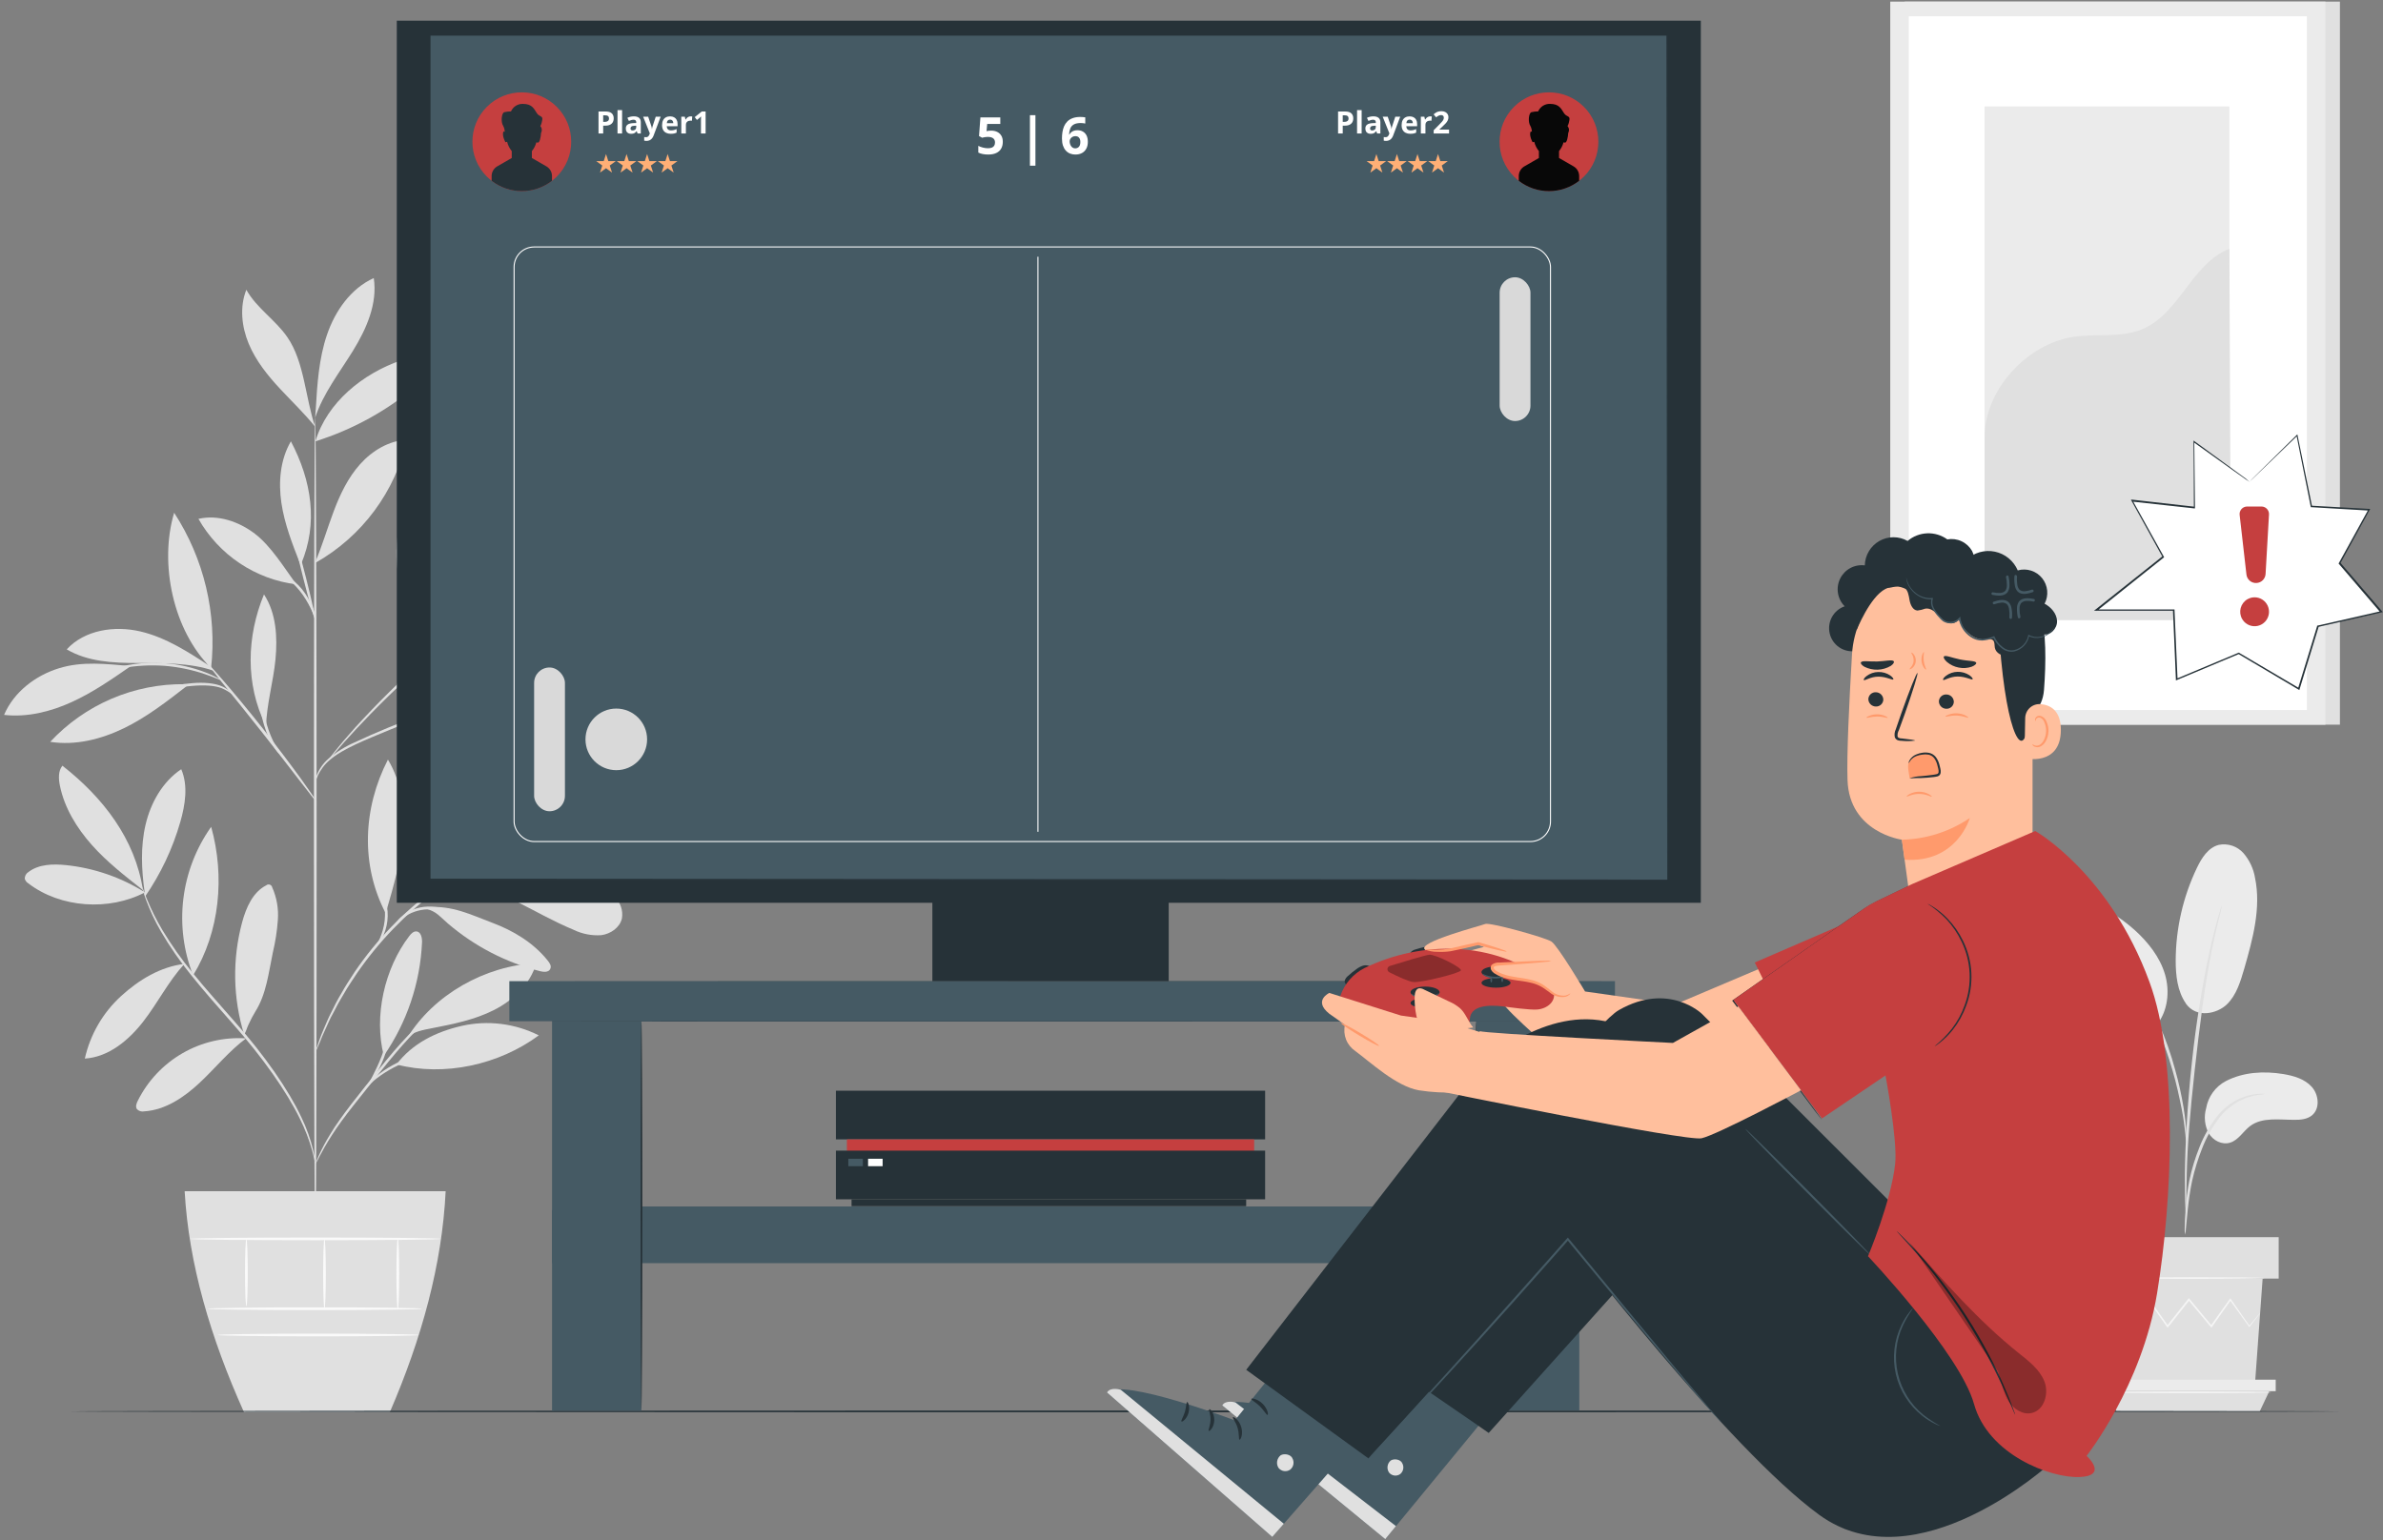 <svg width="232" height="150" viewBox="0 0 232 150" fill="none" xmlns="http://www.w3.org/2000/svg">
<rect x="0" y="0" width="232" height="150" fill="#808080" stroke="none"/>
<path d="M216.701 105.276C218.404 104.393 220.408 104.28 222.299 104.592C223.314 104.762 224.372 105.067 225.063 105.834C225.754 106.601 225.887 107.946 225.093 108.606C224.62 108.998 223.962 109.058 223.347 109.048C221.869 109.048 220.226 108.769 219.048 109.665C218.387 110.173 217.924 111.023 217.117 111.272C216.311 111.521 215.438 111.05 215.021 110.336C214.636 109.592 214.55 108.728 214.783 107.922C214.878 107.363 215.101 106.833 215.434 106.374C215.766 105.915 216.2 105.539 216.701 105.276Z" fill="#EBEBEB"/>
<path d="M212.799 97.717C213.84 99.207 215.864 98.713 216.803 97.803C217.742 96.893 218.126 95.569 218.496 94.31C219.323 91.432 220.15 88.414 219.541 85.483C219.393 84.594 219.004 83.763 218.417 83.082C218.12 82.746 217.74 82.495 217.316 82.353C216.892 82.212 216.438 82.185 216 82.275C214.978 82.544 214.346 83.547 213.887 84.503C212.536 87.321 211.829 90.406 211.817 93.534C211.817 94.988 211.982 96.522 212.809 97.717" fill="#EBEBEB"/>
<path d="M209.925 99.858C211.056 98.51 211.271 96.538 210.769 94.858C210.266 93.178 209.115 91.734 207.819 90.562C206.275 89.184 204.478 88.121 202.528 87.435C201.774 87.129 200.963 86.99 200.151 87.03C199.747 87.054 199.356 87.177 199.01 87.388C198.664 87.598 198.375 87.89 198.167 88.238C197.608 89.304 198.144 90.595 198.719 91.648C199.734 93.507 200.894 95.283 202.188 96.96C203.226 98.288 204.42 99.616 206.004 100.24C207.588 100.864 209.234 100.778 210.074 99.672" fill="#EBEBEB"/>
<path d="M212.729 120.24C212.781 120.016 212.812 119.788 212.822 119.559C212.872 119.068 212.931 118.447 213.001 117.71C213.093 116.798 213.232 115.891 213.417 114.994C213.661 113.9 213.993 112.827 214.409 111.787C214.813 110.747 215.362 109.77 216.039 108.885C216.591 108.166 217.295 107.579 218.099 107.165C218.646 106.893 219.232 106.711 219.835 106.624C220.059 106.614 220.28 106.58 220.497 106.525C220.269 106.503 220.04 106.503 219.812 106.525C219.185 106.573 218.571 106.734 218 106.999C217.152 107.4 216.409 107.994 215.828 108.732C215.122 109.631 214.553 110.628 214.138 111.694C213.713 112.748 213.381 113.838 213.146 114.951C212.97 115.859 212.85 116.777 212.786 117.7C212.726 118.487 212.703 119.124 212.693 119.562C212.68 119.789 212.692 120.016 212.729 120.24Z" fill="#E0E0E0"/>
<path d="M212.855 118.812C212.868 118.707 212.868 118.601 212.855 118.496V117.597C212.855 116.813 212.855 115.684 212.895 114.277C212.964 111.485 213.202 108.48 213.665 104.244C214.102 100.26 214.69 95.612 215.319 92.607C215.451 91.923 215.586 91.306 215.712 90.764C215.838 90.223 215.934 89.769 216.043 89.38C216.152 88.992 216.198 88.736 216.251 88.504C216.283 88.403 216.302 88.3 216.307 88.195C216.259 88.288 216.222 88.388 216.198 88.49C216.129 88.716 216.043 89.002 215.937 89.353C215.831 89.705 215.705 90.19 215.57 90.728C215.434 91.266 215.282 91.883 215.133 92.567C214.366 96.133 213.789 99.737 213.404 103.364C212.941 107.61 212.743 111.475 212.713 114.273C212.713 115.674 212.713 116.807 212.762 117.593C212.786 117.962 212.802 118.257 212.815 118.493C212.816 118.601 212.829 118.708 212.855 118.812Z" fill="#E0E0E0"/>
<path d="M212.875 111.359C212.896 111.046 212.896 110.732 212.875 110.419C212.839 109.815 212.756 108.938 212.587 107.869C212.383 106.617 212.107 105.378 211.761 104.157C211.36 102.655 210.843 101.187 210.216 99.765C209.143 97.143 207.605 94.738 205.676 92.667C205.341 92.313 204.985 91.98 204.608 91.671C204.443 91.531 204.297 91.392 204.152 91.282L203.735 90.994C203.487 90.805 203.223 90.636 202.948 90.489C202.902 90.549 204.066 91.236 205.531 92.813C207.395 94.901 208.891 97.294 209.952 99.888C210.566 101.303 211.086 102.757 211.509 104.24C211.913 105.605 212.171 106.86 212.386 107.916C212.6 108.971 212.69 109.841 212.759 110.439C212.774 110.748 212.813 111.055 212.875 111.359Z" fill="#E0E0E0"/>
<path d="M205.696 124.509L206.44 134.745H219.538L220.282 124.509H205.696Z" fill="#E0E0E0"/>
<path d="M221.843 120.475H204.43V124.509H221.843V120.475Z" fill="#E0E0E0"/>
<path d="M204.43 134.353V135.472H205.25H221.555V134.353H204.43Z" fill="#EBEBEB"/>
<path d="M206.05 137.44L205.25 135.472H220.93L219.998 137.44H206.05Z" fill="#E0E0E0"/>
<path d="M220.037 127.856C220.037 127.856 220.021 127.889 219.978 127.949L219.779 128.211L219.019 129.19L218.982 129.233L218.953 129.187L217.078 126.584H217.2L215.355 129.21L215.299 129.29L215.233 129.213L213.044 126.601H213.169L213.05 126.753L211.093 129.217L211.03 129.3L210.967 129.213L209.122 126.591H209.228L206.949 129.194L206.91 129.24L206.877 129.187L206.166 127.985C206.09 127.856 206.03 127.749 205.984 127.653C205.962 127.617 205.943 127.579 205.928 127.54C205.928 127.54 205.957 127.57 206.004 127.64L206.205 127.949L206.953 129.127H206.883L209.119 126.494L209.175 126.428L209.228 126.501L211.089 129.111H210.964C211.585 128.327 212.24 127.5 212.915 126.644C212.958 126.594 212.997 126.541 213.037 126.491L213.1 126.415L213.163 126.491L215.345 129.111H215.216L217.081 126.501L217.134 126.425L217.187 126.501C217.928 127.56 218.552 128.46 219.022 129.134H218.956L219.749 128.178L219.961 127.932C220.01 127.879 220.035 127.853 220.037 127.856Z" fill="#F5F5F5"/>
<path d="M220.464 124.456C220.464 124.502 217.18 124.539 213.133 124.539C209.085 124.539 205.805 124.502 205.805 124.456C205.805 124.409 209.085 124.373 213.133 124.373C217.18 124.373 220.464 124.396 220.464 124.456Z" fill="#F5F5F5"/>
<path d="M221.125 135.581C221.125 135.628 217.557 135.664 213.159 135.664C208.761 135.664 205.194 135.628 205.194 135.581C205.194 135.535 208.761 135.502 213.159 135.502C217.557 135.502 221.125 135.538 221.125 135.581Z" fill="#F5F5F5"/>
<path d="M227.805 0.158H185.44V70.569H227.805V0.158Z" fill="#E0E0E0"/>
<path d="M226.393 0.158H184.028V70.569H226.393V0.158Z" fill="#EBEBEB"/>
<path d="M224.59 1.586H185.833V69.141H224.59V1.586Z" fill="white"/>
<path d="M217.045 10.364H193.21V60.363H217.045V10.364Z" fill="#EBEBEB"/>
<path d="M193.21 42.671C193.157 38 197.34 33.441 201.946 32.791C204.142 32.479 206.477 32.917 208.53 32.07C212.194 30.563 213.358 25.676 217.045 24.225L217.2 60.38H193.21V42.671Z" fill="#E0E0E0"/>
<path d="M14.118 86.9C11.788 85.435 9.154 84.527 6.42 84.244C5.16 84.115 3.775 84.151 2.783 84.908C2.667 84.976 2.572 85.073 2.506 85.189C2.441 85.306 2.407 85.438 2.409 85.572C2.467 85.763 2.595 85.925 2.766 86.027C5.897 88.427 10.636 88.729 14.124 86.893" fill="#E0E0E0"/>
<path d="M13.919 86.681C12.187 85.313 10.424 83.952 8.949 82.292C7.475 80.632 6.271 78.677 5.831 76.502C5.696 75.838 5.656 75.088 6.076 74.563C10.044 77.674 13.156 81.694 13.919 86.684" fill="#E0E0E0"/>
<path d="M14.078 86.87C13.777 84.692 13.671 82.455 14.171 80.313C14.67 78.172 15.824 76.127 17.646 74.905C18.331 76.512 18.036 78.364 17.553 80.044C16.807 82.645 15.643 85.106 14.108 87.332" fill="#E0E0E0"/>
<path d="M17.963 93.859C15.606 94.148 13.549 95.396 11.79 96.996C10.018 98.613 8.785 100.739 8.258 103.085C10.573 102.939 12.534 101.302 13.956 99.466C15.378 97.63 16.366 95.612 17.924 93.895" fill="#E0E0E0"/>
<path d="M18.8 94.978C17.87 92.611 17.544 90.048 17.851 87.522C18.159 84.997 19.089 82.588 20.559 80.516C21.902 85.313 21.409 90.735 18.8 94.978Z" fill="#E0E0E0"/>
<path d="M23.942 101.116C21.787 100.979 19.639 101.483 17.767 102.563C15.895 103.643 14.38 105.253 13.414 107.192C13.281 107.454 13.165 107.786 13.341 108.019C13.431 108.107 13.543 108.173 13.664 108.209C13.786 108.244 13.914 108.25 14.038 108.224C16.115 108.092 17.953 106.837 19.471 105.409C20.989 103.982 22.312 102.335 23.988 101.093" fill="#E0E0E0"/>
<path d="M23.777 100.781C22.671 97.208 22.604 93.392 23.581 89.782C23.968 88.368 24.616 86.877 25.919 86.213C25.966 86.172 26.023 86.145 26.084 86.133C26.145 86.121 26.208 86.126 26.267 86.146C26.326 86.166 26.378 86.201 26.419 86.248C26.46 86.294 26.489 86.351 26.501 86.412C26.942 87.403 27.131 88.487 27.053 89.569C26.977 90.646 26.812 91.714 26.561 92.763C26.151 94.715 25.933 96.814 24.864 98.497C24.619 98.903 24.398 99.323 24.203 99.755C24.001 100.183 24.001 100.333 23.816 100.675" fill="#E0E0E0"/>
<path d="M37.367 102.813C36.375 98.968 37.43 94.307 39.844 91.153C40.019 90.924 40.257 90.675 40.545 90.701C40.991 90.741 41.107 91.336 41.087 91.784C40.904 95.738 39.614 99.56 37.367 102.813Z" fill="#E0E0E0"/>
<path d="M38.594 103.656C43.246 104.871 48.583 103.689 52.455 100.824C50.135 99.656 47.482 99.329 44.949 99.901C42.443 100.476 40.154 101.604 38.594 103.656Z" fill="#E0E0E0"/>
<path d="M39.632 101.093C42.238 96.83 47.237 94.045 52.214 93.789C51.639 95.821 49.975 97.401 48.097 98.354C46.219 99.307 44.129 99.725 42.059 100.127C41.256 100.286 40.154 100.459 39.632 101.09" fill="#E0E0E0"/>
<path d="M37.625 88.67C38.333 86.243 39.04 83.796 39.235 81.273C39.43 78.749 39.07 76.12 37.767 73.969C35.333 78.7 35.089 84.224 37.552 88.939" fill="#E0E0E0"/>
<path d="M45.822 84.513C48.669 79.317 54.476 75.167 60.352 74.586C58.087 80.253 51.903 84.632 45.822 84.513Z" fill="#E0E0E0"/>
<path d="M44.03 85.529C48.276 86.193 51.893 88.902 55.861 90.552C56.693 90.954 57.615 91.131 58.536 91.067C59.446 90.947 60.345 90.333 60.55 89.433C60.611 89.054 60.579 88.666 60.456 88.303C60.334 87.939 60.124 87.612 59.846 87.348C59.284 86.827 58.624 86.424 57.905 86.163C53.583 84.357 48.947 84.314 44.397 85.409" fill="#E0E0E0"/>
<path d="M41.573 88.52C42.535 88.796 42.863 89.294 43.623 89.945C46.218 92.162 49.288 93.748 52.594 94.576C52.925 94.662 53.388 94.695 53.556 94.383C53.725 94.071 53.517 93.786 53.325 93.543C51.946 91.81 49.979 90.625 47.909 89.852C45.839 89.078 44.046 88.145 41.573 88.344" fill="#E0E0E0"/>
<path d="M38.802 70.463C40.543 72.074 42.6 73.302 44.841 74.068C47.083 74.833 49.459 75.12 51.817 74.908C52.034 74.913 52.244 74.837 52.409 74.696C52.74 74.337 52.346 73.786 51.963 73.487C48.137 70.499 43.501 69.248 38.802 70.463Z" fill="#E0E0E0"/>
<path d="M42.089 69.254C44.393 67.551 47.066 66.42 49.889 65.953C52.712 65.485 55.605 65.695 58.331 66.565C56.284 68.587 53.447 69.676 50.59 69.975C47.736 70.236 44.859 69.992 42.089 69.254Z" fill="#E0E0E0"/>
<path d="M40.783 60.958C40.406 57.123 40.651 54.095 40.386 50.241C40.363 49.935 40.297 49.577 40.012 49.454C39.612 49.298 39.278 49.786 39.149 50.201C38.593 51.986 38.451 53.876 38.733 55.725C39.015 57.574 39.714 59.334 40.776 60.871" fill="#E0E0E0"/>
<path d="M40.508 61.376C43.097 59.766 45.038 57.667 46.834 55.201C48.084 53.484 49.149 51.426 48.854 49.318C47.099 49.285 45.432 50.257 44.291 51.595C43.15 52.933 42.469 54.606 41.977 56.296C41.484 57.986 41.117 59.716 40.522 61.376" fill="#E0E0E0"/>
<path d="M46.725 59.646C52.421 57.526 57.694 54.402 62.296 50.42C60.434 49.666 58.305 50.118 56.446 50.871C52.197 52.591 48.725 55.5 46.642 59.596" fill="#E0E0E0"/>
<path d="M42.254 63.477C45.131 63.793 48.051 63.999 50.901 63.521C53.752 63.043 56.354 61.937 58.973 60.828C59.202 60.763 59.398 60.614 59.522 60.41C59.563 60.288 59.566 60.156 59.531 60.032C59.496 59.909 59.425 59.798 59.327 59.716C59.125 59.553 58.888 59.44 58.635 59.384C55.788 58.584 52.717 58.959 49.913 59.905C47.244 60.823 44.677 62.017 42.254 63.468" fill="#E0E0E0"/>
<path d="M25.843 70.592C23.882 66.608 24.008 61.98 25.701 57.883C26.895 59.709 27.024 62.033 26.822 64.191C26.62 66.349 25.946 68.597 25.903 70.778" fill="#E0E0E0"/>
<path d="M18.006 66.625C15.551 66.593 13.117 67.076 10.858 68.043C8.599 69.01 6.566 70.439 4.889 72.239C7.333 72.624 9.849 71.99 12.071 70.911C14.293 69.832 16.27 68.291 18.228 66.774" fill="#E0E0E0"/>
<path d="M12.742 64.859C10.345 64.663 8.04 64.364 5.739 65.075C3.437 65.785 1.338 67.398 0.398 69.616C2.64 69.872 4.912 69.308 6.965 68.374C9.019 67.442 10.887 66.144 12.742 64.859Z" fill="#E0E0E0"/>
<path d="M20.539 64.938C18.383 63.521 16.171 62.076 13.662 61.489C11.152 60.901 8.245 61.336 6.496 63.235C8.526 64.434 10.993 64.563 13.347 64.563C15.702 64.563 18.588 64.533 20.807 65.323" fill="#E0E0E0"/>
<path d="M20.553 65.055C16.869 61.422 15.47 54.895 16.955 49.932C19.863 54.402 21.134 59.747 20.553 65.055Z" fill="#E0E0E0"/>
<path d="M30.681 54.763C31.375 53.139 31.865 51.443 32.49 49.782C33.115 48.123 33.888 46.506 35.066 45.194C36.243 43.883 37.87 42.907 39.625 42.82C39.058 45.321 37.977 47.675 36.453 49.733C34.929 51.79 32.995 53.507 30.773 54.772" fill="#E0E0E0"/>
<path d="M28.849 56.907C27.698 55.317 26.372 53.162 24.812 51.974C23.251 50.785 21.224 50.088 19.319 50.526C20.305 52.26 21.679 53.74 23.333 54.847C24.987 55.955 26.876 56.66 28.849 56.907Z" fill="#E0E0E0"/>
<path d="M29.216 54.895C28.462 52.973 27.702 51.027 27.397 48.986C27.093 46.944 27.278 44.759 28.32 42.976C30.34 46.814 30.992 50.944 29.312 54.928" fill="#E0E0E0"/>
<path d="M30.704 42.977C31.848 39.172 35.333 36.37 39.067 35.085C39.53 34.894 40.033 34.819 40.532 34.866C40.78 34.893 41.015 34.994 41.207 35.154C41.399 35.315 41.54 35.529 41.613 35.769C41.748 36.416 41.216 36.997 40.713 37.429C37.785 39.939 34.38 41.827 30.704 42.977Z" fill="#E0E0E0"/>
<path d="M30.74 39.866C30.886 37.412 31.041 34.922 31.835 32.598C32.629 30.274 34.15 28.093 36.388 27.077C36.769 29.554 35.681 32.02 34.368 34.152C33.055 36.283 31.471 38.295 30.681 40.676" fill="#E0E0E0"/>
<path d="M30.681 41.552C29.735 38.78 29.636 35.244 27.983 32.844C26.829 31.154 24.977 30.005 23.982 28.216C23.32 29.876 23.522 31.811 24.213 33.468C24.904 35.125 26.048 36.556 27.272 37.867C28.495 39.178 29.543 40.164 30.681 41.552Z" fill="#E0E0E0"/>
<path d="M30.704 123.211C30.631 123.211 30.565 104.712 30.562 81.9C30.558 59.088 30.611 40.586 30.684 40.586C30.757 40.586 30.823 59.082 30.826 81.9C30.83 104.718 30.773 123.211 30.704 123.211Z" fill="#E0E0E0"/>
<path d="M46.801 67.803C46.578 67.911 46.345 67.998 46.106 68.062L44.202 68.726C42.595 69.274 40.386 70.054 37.989 71.05C35.591 72.046 33.379 72.903 32.103 74.012C31.595 74.438 31.191 74.975 30.922 75.582C30.74 76.017 30.707 76.283 30.681 76.276C30.67 76.212 30.67 76.147 30.681 76.084C30.708 75.9 30.753 75.72 30.817 75.546C31.059 74.906 31.456 74.335 31.971 73.886C32.739 73.233 33.599 72.698 34.523 72.295C35.545 71.814 36.676 71.316 37.88 70.821C40.283 69.825 42.509 69.062 44.132 68.557C44.946 68.302 45.607 68.115 46.067 67.989C46.304 67.902 46.55 67.84 46.801 67.803Z" fill="#E0E0E0"/>
<path d="M52.078 54.789C52.02 54.864 51.955 54.933 51.883 54.995L51.291 55.553L49.086 57.568L41.738 64.135C38.871 66.688 36.395 69.145 34.672 71.004C33.812 71.927 33.138 72.687 32.688 73.222L32.152 73.833C32.096 73.909 32.029 73.977 31.954 74.035C31.996 73.95 32.05 73.871 32.113 73.799C32.225 73.65 32.387 73.427 32.609 73.155C33.045 72.601 33.703 71.827 34.55 70.878C36.767 68.445 39.112 66.133 41.573 63.949C44.45 61.392 47.069 59.098 48.97 57.442L51.232 55.493L51.857 54.972C51.922 54.901 51.997 54.84 52.078 54.789Z" fill="#E0E0E0"/>
<path d="M38.64 66.738C38.564 66.704 39.166 65.317 39.761 63.56C40.356 61.804 40.647 60.324 40.723 60.337C40.799 60.35 40.624 61.867 40.012 63.657C39.757 64.413 39.46 65.154 39.123 65.878C39.005 66.187 38.842 66.476 38.64 66.738Z" fill="#E0E0E0"/>
<path d="M30.704 77.936C30.541 77.778 30.392 77.604 30.261 77.418L29.13 75.964C28.181 74.729 26.865 73.026 25.39 71.16C23.916 69.294 22.563 67.624 21.581 66.416L20.453 64.978C20.301 64.809 20.167 64.624 20.053 64.427C20.226 64.573 20.385 64.734 20.529 64.908C20.827 65.24 21.244 65.702 21.753 66.293C22.771 67.471 24.15 69.128 25.628 70.994C27.106 72.86 28.393 74.586 29.309 75.848C29.765 76.482 30.129 76.996 30.373 77.358C30.504 77.538 30.615 77.732 30.704 77.936Z" fill="#E0E0E0"/>
<path d="M27.186 73.384C27.143 73.431 26.194 72.309 25.708 70.606C25.431 69.699 25.319 68.75 25.377 67.803H25.493C25.44 68.016 25.403 68.135 25.38 68.135C25.357 68.135 25.36 68.013 25.38 67.803H25.499C25.557 68.727 25.714 69.64 25.969 70.529C26.442 72.179 27.259 73.328 27.186 73.384Z" fill="#E0E0E0"/>
<path d="M22.629 67.627C22.311 67.383 21.965 67.179 21.598 67.02C20.906 66.751 19.871 66.688 18.731 66.791C17.757 66.866 16.791 67.023 15.844 67.259C15.456 67.382 15.059 67.478 14.657 67.544C15.011 67.334 15.394 67.176 15.794 67.076C16.743 66.783 17.721 66.599 18.711 66.525C19.861 66.426 20.956 66.525 21.667 66.857C22.378 67.189 22.652 67.621 22.629 67.627Z" fill="#E0E0E0"/>
<path d="M21.551 66.233C21.528 66.276 20.949 65.991 19.967 65.655C18.691 65.22 17.366 64.946 16.022 64.839C14.677 64.742 13.324 64.811 11.995 65.044C10.976 65.227 10.342 65.42 10.342 65.376C10.472 65.297 10.614 65.236 10.761 65.197C11.152 65.061 11.551 64.951 11.955 64.865C14.649 64.273 17.457 64.489 20.03 65.486C20.417 65.632 20.794 65.804 21.158 66.001C21.299 66.059 21.431 66.137 21.551 66.233Z" fill="#E0E0E0"/>
<path d="M30.681 60.337C30.611 60.337 30.096 58.551 29.527 56.313C28.958 54.075 28.561 52.239 28.634 52.223C28.707 52.206 29.219 54.005 29.788 56.246C30.357 58.487 30.754 60.317 30.681 60.337Z" fill="#E0E0E0"/>
<path d="M30.757 60.337C30.678 60.36 30.344 59.158 29.477 57.926C28.611 56.695 27.556 56.037 27.596 55.978C27.864 56.042 28.113 56.17 28.32 56.353C28.856 56.744 29.321 57.225 29.695 57.774C30.595 59.052 30.82 60.33 30.757 60.337Z" fill="#E0E0E0"/>
<path d="M30.704 113.351C30.674 113.351 30.621 112.906 30.413 112.119C30.108 111.014 29.696 109.942 29.183 108.918C27.91 106.305 25.592 102.995 22.649 99.679C21.191 98.019 19.776 96.428 18.575 94.915C17.499 93.585 16.525 92.176 15.662 90.698C15.084 89.699 14.593 88.651 14.194 87.567C14.058 87.182 13.959 86.88 13.903 86.671C13.868 86.563 13.842 86.452 13.827 86.339C13.853 86.339 13.986 86.761 14.29 87.518C14.725 88.579 15.237 89.607 15.824 90.592C16.704 92.048 17.688 93.438 18.767 94.752C19.974 96.246 21.389 97.816 22.851 99.493C25.8 102.813 28.112 106.169 29.352 108.825C29.856 109.866 30.245 110.959 30.512 112.086C30.584 112.391 30.639 112.7 30.678 113.012C30.7 113.123 30.709 113.237 30.704 113.351Z" fill="#E0E0E0"/>
<path d="M45.253 96.85C45.008 97.01 44.753 97.154 44.49 97.282C43.797 97.676 43.134 98.12 42.506 98.61C41.579 99.335 40.71 100.13 39.907 100.99C38.997 101.956 38.058 103.078 37.099 104.28C35.181 106.697 33.389 108.832 32.318 110.535C31.772 111.382 31.375 112.096 31.117 112.597C30.994 112.863 30.854 113.12 30.697 113.367C30.709 113.291 30.732 113.217 30.767 113.148C30.823 113.012 30.902 112.816 31.025 112.55C31.359 111.822 31.738 111.116 32.159 110.436C33.201 108.689 34.98 106.525 36.891 104.128C37.853 102.922 38.802 101.804 39.731 100.831C40.55 99.971 41.441 99.182 42.393 98.474C43.035 97.996 43.718 97.576 44.433 97.219C44.688 97.093 44.893 97.013 45.029 96.953C45.099 96.909 45.174 96.874 45.253 96.85Z" fill="#E0E0E0"/>
<path d="M45.535 102.212C45.003 102.327 44.464 102.405 43.921 102.444C42.626 102.581 41.346 102.836 40.098 103.208C38.865 103.612 37.708 104.221 36.676 105.011C35.889 105.622 35.515 106.13 35.479 106.1C35.537 105.962 35.618 105.836 35.72 105.728C35.97 105.413 36.25 105.124 36.557 104.865C37.579 104.011 38.754 103.362 40.019 102.952C41.283 102.574 42.587 102.343 43.904 102.265C44.445 102.196 44.991 102.178 45.535 102.212Z" fill="#E0E0E0"/>
<path d="M35.952 105.499C35.866 105.452 36.593 104.337 37.155 102.843C37.718 101.349 37.817 100.004 37.903 100.021C37.944 100.309 37.935 100.602 37.876 100.887C37.798 101.585 37.64 102.271 37.407 102.932C37.163 103.59 36.849 104.218 36.471 104.808C36.337 105.066 36.162 105.299 35.952 105.499Z" fill="#E0E0E0"/>
<path d="M49.959 82.481C49.88 82.539 49.793 82.586 49.701 82.621L48.944 82.953C48.613 83.095 48.209 83.285 47.757 83.517C47.303 83.749 46.764 83.995 46.216 84.33L45.339 84.832C45.032 85.008 44.731 85.217 44.41 85.416C43.749 85.811 43.114 86.299 42.426 86.794C39.459 89.016 36.87 91.707 34.761 94.762C34.292 95.476 33.829 96.143 33.459 96.807C33.267 97.139 33.072 97.444 32.906 97.757L32.437 98.656C32.106 99.224 31.901 99.765 31.68 100.23C31.458 100.695 31.289 101.103 31.16 101.442L30.83 102.212C30.796 102.305 30.753 102.394 30.701 102.478C30.713 102.38 30.739 102.285 30.777 102.195L31.048 101.405C31.167 101.073 31.319 100.642 31.531 100.17C31.742 99.699 31.951 99.148 32.255 98.573L32.711 97.66C32.873 97.328 33.068 97.029 33.254 96.694C33.62 96.03 34.077 95.343 34.546 94.622C36.651 91.529 39.265 88.819 42.277 86.608C42.978 86.113 43.636 85.629 44.294 85.24C44.625 85.041 44.926 84.835 45.237 84.662L46.13 84.174C46.692 83.842 47.231 83.617 47.697 83.391C48.163 83.165 48.57 82.996 48.907 82.866L49.684 82.567C49.773 82.53 49.865 82.501 49.959 82.481Z" fill="#E0E0E0"/>
<path d="M38.445 90.227C38.554 89.853 38.776 89.522 39.08 89.281C39.787 88.658 40.689 88.306 41.629 88.285C42.55 88.282 43.462 88.461 44.314 88.812C44.675 88.926 45.017 89.093 45.329 89.307C44.962 89.234 44.601 89.129 44.252 88.992C43.411 88.701 42.528 88.553 41.639 88.553C40.757 88.571 39.903 88.871 39.202 89.41C38.932 89.665 38.679 89.938 38.445 90.227Z" fill="#E0E0E0"/>
<path d="M36.725 92.01C36.653 91.97 37.301 91.014 37.45 89.646C37.598 88.278 37.208 87.199 37.288 87.176C37.442 87.376 37.545 87.612 37.585 87.863C37.899 89.055 37.752 90.321 37.175 91.409C36.95 91.817 36.752 92.029 36.725 92.01Z" fill="#E0E0E0"/>
<path d="M17.977 116C18.373 123.068 20.496 130.276 23.757 137.527H37.949C41.06 130.329 43.038 123.151 43.388 116H17.977Z" fill="#E0E0E0"/>
<path d="M41.087 127.444C41.087 127.517 36.415 127.577 30.654 127.577C24.894 127.577 20.219 127.517 20.219 127.444C20.219 127.371 24.888 127.308 30.654 127.308C36.421 127.308 41.087 127.364 41.087 127.444Z" fill="#FAFAFA"/>
<path d="M40.77 130C40.77 130.073 36.392 130.133 30.988 130.133C25.585 130.133 21.204 130.073 21.204 130C21.204 129.927 25.585 129.868 30.988 129.868C36.392 129.868 40.77 129.927 40.77 130Z" fill="#FAFAFA"/>
<path d="M23.988 120.641C24.061 120.641 24.12 122.112 24.12 123.925C24.12 125.737 24.061 127.205 23.988 127.205C23.915 127.205 23.853 125.737 23.853 123.925C23.853 122.112 23.915 120.641 23.988 120.641Z" fill="#FAFAFA"/>
<path d="M31.59 120.641C31.663 120.641 31.723 122.162 31.723 124.041C31.723 125.92 31.663 127.441 31.59 127.441C31.517 127.441 31.458 125.917 31.458 124.041C31.458 122.165 31.517 120.641 31.59 120.641Z" fill="#FAFAFA"/>
<path d="M38.729 120.585C38.802 120.585 38.862 122.135 38.862 124.051C38.862 125.967 38.802 127.517 38.729 127.517C38.657 127.517 38.594 125.967 38.594 124.051C38.594 122.135 38.657 120.585 38.729 120.585Z" fill="#FAFAFA"/>
<path d="M42.939 120.641C42.939 120.714 37.459 120.774 30.704 120.774C23.948 120.774 18.469 120.714 18.469 120.641C18.469 120.568 23.948 120.508 30.704 120.508C37.459 120.508 42.939 120.568 42.939 120.641Z" fill="#FAFAFA"/>
<path d="M227.841 137.441C227.841 137.487 178.353 137.527 117.325 137.527C56.298 137.527 6.803 137.487 6.803 137.441C6.803 137.394 56.278 137.354 117.325 137.354C178.373 137.354 227.841 137.404 227.841 137.441Z" fill="#263238"/>
<path d="M53.745 97.703V123.008H153.752V97.703H53.745ZM143.713 117.484H62.448V99.48H143.713V117.484Z" fill="#455A64"/>
<path d="M157.227 95.545H49.588V99.443H157.227V95.545Z" fill="#455A64"/>
<path d="M157.227 99.46C157.227 99.46 133.131 99.476 103.411 99.476C73.691 99.476 49.588 99.476 49.588 99.46C49.588 99.443 73.681 99.46 103.411 99.46C133.141 99.46 157.227 99.453 157.227 99.46Z" fill="#263238"/>
<path d="M157.227 95.572C157.227 95.572 133.131 95.572 103.411 95.572C73.691 95.572 49.588 95.572 49.588 95.572C49.588 95.572 73.681 95.555 103.411 95.555C133.141 95.555 157.227 95.552 157.227 95.572Z" fill="#263238"/>
<path d="M62.431 117.836H53.745V137.384H62.431V117.836Z" fill="#455A64"/>
<path d="M153.755 117.481H143.676V137.354H153.755V117.481Z" fill="#455A64"/>
<path d="M143.676 137.025C143.627 137.025 143.587 128.603 143.587 118.214C143.587 107.826 143.627 99.403 143.676 99.403C143.726 99.403 143.762 107.823 143.762 118.214C143.762 128.606 143.723 137.025 143.676 137.025Z" fill="#263238"/>
<path d="M62.448 137.384C62.402 137.384 62.362 128.898 62.362 118.43C62.362 107.962 62.402 99.48 62.448 99.48C62.494 99.48 62.537 107.962 62.537 118.43C62.537 128.898 62.481 137.384 62.448 137.384Z" fill="#263238"/>
<path d="M123.168 106.213H81.382V110.95H123.168V106.213Z" fill="#263238"/>
<path d="M122.1 110.954H82.453V112.375H122.1V110.954Z" fill="#C53F3F"/>
<path d="M123.168 112.049H81.382V116.787H123.168V112.049Z" fill="#263238"/>
<path d="M121.323 116.79H82.903V117.457H121.323V116.79Z" fill="#263238"/>
<path d="M84.004 112.839H82.589V113.563H84.004V112.839Z" fill="#455A64"/>
<path d="M85.929 112.839H84.513V113.563H85.929V112.839Z" fill="white"/>
<path d="M165.586 2.014H38.63V87.913H165.586V2.014Z" fill="#263238"/>
<path d="M113.781 85.665H90.773V95.549H113.781V85.665Z" fill="#263238"/>
<path d="M41.831 85.665L162.323 85.665V3.402L41.831 3.402L41.831 85.665Z" fill="#455A64"/>
<path d="M162.309 85.665C162.309 85.097 162.283 53.488 162.24 3.402L162.309 3.472H41.828L41.914 3.386C41.914 32.731 41.914 60.619 41.914 85.649L41.837 85.569L162.326 85.649L41.837 85.728H41.758V85.649C41.758 60.619 41.758 32.731 41.758 3.386V3.299H41.854L162.309 3.333H162.379V3.402C162.349 53.488 162.309 85.097 162.309 85.665Z" fill="#263238"/>
<path d="M218.999 46.927L223.638 42.396L225.033 49.315L230.652 49.636L227.781 54.849L231.832 59.577L225.665 60.984L223.803 67.087L217.957 63.624L211.913 66.157L211.622 59.411L204.082 59.424L210.593 54.235L207.568 48.767L213.635 49.444L213.586 43.026L218.999 46.927Z" fill="white"/>
<path d="M218.999 46.927C218.999 46.927 218.876 46.848 218.642 46.682L217.59 45.938L213.563 43.06L213.629 43.026C213.649 44.809 213.668 46.977 213.695 49.444V49.507H213.632L207.561 48.843L207.627 48.743L210.663 54.208L210.692 54.265L210.643 54.301L204.135 59.497L204.086 59.351H211.625H211.704V59.431C211.8 61.582 211.896 63.859 211.999 66.177L211.88 66.1L216.178 64.298L217.924 63.567L217.964 63.551L218 63.574L223.846 67.02L223.721 67.067C224.358 64.984 224.979 62.951 225.586 60.968V60.921H225.632L231.799 59.517L231.756 59.643L227.709 54.915L227.676 54.876L227.702 54.832L230.575 49.62L230.632 49.719L225.01 49.388H224.964V49.344C224.422 46.617 223.962 44.309 223.585 42.419L223.651 42.439L220.193 45.772L219.3 46.632C219.101 46.825 218.999 46.914 218.999 46.914C218.999 46.914 219.098 46.808 219.296 46.609C219.495 46.41 219.796 46.117 220.183 45.732L223.608 42.352L223.661 42.299L223.678 42.372C224.061 44.26 224.532 46.567 225.09 49.291L225.037 49.245L230.658 49.557H230.757L230.704 49.65L227.841 54.869V54.786L231.895 59.507L231.981 59.606L231.852 59.636L225.688 61.051L225.748 60.994C225.143 62.986 224.521 65.011 223.886 67.093L223.856 67.196L223.764 67.143C221.852 66.014 219.904 64.86 217.918 63.68H217.994L216.248 64.41L211.949 66.213L211.837 66.26V66.137C211.737 63.813 211.638 61.545 211.549 59.391L211.632 59.474H204.092H203.861L204.043 59.331C206.334 57.508 208.527 55.762 210.56 54.148L210.54 54.241L207.518 48.77L207.455 48.657H207.584L213.652 49.344L213.589 49.401C213.589 46.934 213.563 44.753 213.553 42.983V42.9L213.619 42.947L217.607 45.852L218.652 46.615L218.999 46.927Z" fill="#263238"/>
<path d="M220.9 50.118L220.569 55.891C220.556 56.12 220.46 56.335 220.299 56.498C220.138 56.66 219.924 56.757 219.697 56.771C219.457 56.789 219.219 56.713 219.034 56.559C218.85 56.404 218.731 56.184 218.705 55.944L218.043 50.141C218.031 50.038 218.042 49.933 218.073 49.834C218.105 49.735 218.157 49.644 218.227 49.566C218.296 49.489 218.381 49.428 218.476 49.386C218.571 49.344 218.674 49.323 218.777 49.324H220.183C220.283 49.326 220.381 49.349 220.472 49.39C220.563 49.432 220.645 49.492 220.712 49.566C220.779 49.64 220.83 49.727 220.863 49.822C220.895 49.917 220.908 50.018 220.9 50.118Z" fill="#C53F3F"/>
<path d="M218.172 60.025C218.261 60.288 218.426 60.52 218.645 60.689C218.865 60.859 219.13 60.959 219.406 60.978C219.683 60.997 219.958 60.933 220.199 60.794C220.439 60.655 220.633 60.448 220.756 60.199C220.879 59.95 220.926 59.67 220.891 59.394C220.855 59.118 220.739 58.859 220.557 58.649C220.375 58.439 220.135 58.288 219.868 58.215C219.601 58.142 219.318 58.15 219.055 58.239C218.88 58.297 218.718 58.39 218.579 58.512C218.44 58.634 218.326 58.782 218.244 58.948C218.162 59.114 218.114 59.294 218.101 59.479C218.089 59.664 218.113 59.849 218.172 60.025Z" fill="#C53F3F"/>
<path d="M133.445 94.144C133.339 94.072 133.218 94.025 133.091 94.005C132.964 93.986 132.834 93.995 132.711 94.031C132.466 94.109 132.236 94.231 132.033 94.39C131.755 94.59 131.489 94.806 131.237 95.037C131.095 95.148 130.988 95.297 130.926 95.466C130.899 95.551 130.905 95.643 130.943 95.724C130.981 95.805 131.048 95.868 131.131 95.901C131.263 95.916 131.396 95.879 131.501 95.798C132.201 95.377 132.859 94.889 133.465 94.34" fill="#263238"/>
<path d="M140.198 92.561C140.131 92.45 140.04 92.356 139.933 92.285C139.825 92.214 139.703 92.167 139.576 92.149C139.321 92.118 139.062 92.134 138.812 92.196C138.476 92.259 138.145 92.345 137.82 92.451C137.646 92.492 137.486 92.582 137.36 92.71C137.3 92.775 137.266 92.861 137.266 92.951C137.266 93.04 137.3 93.126 137.36 93.192C137.417 93.226 137.479 93.249 137.545 93.26C137.61 93.27 137.677 93.267 137.741 93.251C138.551 93.162 139.351 92.992 140.128 92.743" fill="#263238"/>
<path d="M154.327 96.551L163.106 97.803L174.809 92.843L177.249 100.024L163.705 105.3L149.946 100.771L154.327 96.551Z" fill="#FFBF9D"/>
<path d="M171.829 95.735L170.837 93.726C170.837 93.726 184.232 87.943 184.041 88.006C183.849 88.069 172.772 96.492 172.772 96.492L171.829 95.735Z" fill="#C53F3F"/>
<path d="M154.327 96.568C154.327 96.568 151.665 92.093 151.043 91.688C150.422 91.283 145.039 89.799 144.602 89.975C144.166 90.15 137.929 91.771 138.72 92.465C139.51 93.158 143.855 91.97 143.855 91.97L144.473 92.216C144.473 92.216 140.71 93.145 139.946 93.68C139.242 94.171 139.569 95.057 140.277 94.928C140.985 94.799 144.228 93.872 144.437 93.995C144.645 94.118 140.909 95.194 140.518 95.469C139.996 95.844 140.022 96.83 140.713 96.724C141.12 96.661 144.629 95.433 144.629 95.433C144.629 95.433 141.877 96.761 141.636 97.043C141.239 97.488 141.636 98.079 142.235 97.893C142.651 97.763 144.579 96.631 145.134 96.462C145.134 96.462 145.677 96.558 146.246 97.594C146.814 98.63 152.022 103.072 152.022 103.072L154.327 96.568Z" fill="#FFBF9D"/>
<path d="M151.182 96.322C151.035 95.982 150.8 95.688 150.501 95.469C145.412 91.654 138.501 91.528 132.824 94.277C131.741 94.832 130.913 95.782 130.509 96.933C130.152 98.025 130.569 99.367 131.683 99.098L138.832 102.325C138.999 102.376 139.171 102.412 139.345 102.431C141.302 102.707 142.962 101.176 143.104 99.194C143.197 97.969 144.794 97.813 146.331 98.005C147.069 98.099 148.897 98.358 149.638 98.308C150.604 98.245 151.665 97.491 151.182 96.322Z" fill="#C53F3F"/>
<path d="M145.647 96.18C146.429 96.18 147.062 95.97 147.062 95.711C147.062 95.453 146.429 95.243 145.647 95.243C144.865 95.243 144.232 95.453 144.232 95.711C144.232 95.97 144.865 96.18 145.647 96.18Z" fill="#263238"/>
<path d="M145.647 95.207C146.429 95.207 147.062 94.962 147.062 94.659C147.062 94.356 146.429 94.111 145.647 94.111C144.865 94.111 144.232 94.356 144.232 94.659C144.232 94.962 144.865 95.207 145.647 95.207Z" fill="#263238"/>
<path d="M146.292 95.768L145.194 95.738V94.696L146.292 94.725V95.768Z" fill="#263238"/>
<path d="M147.042 94.745C147.042 94.762 146.94 94.891 146.712 95.017C146.396 95.18 146.048 95.271 145.693 95.283C145.338 95.303 144.982 95.236 144.658 95.087C144.41 94.964 144.295 94.835 144.308 94.822C144.321 94.808 144.463 94.888 144.705 94.974C145.024 95.082 145.36 95.128 145.697 95.111C146.03 95.096 146.36 95.027 146.672 94.908C146.887 94.815 147.023 94.722 147.042 94.745Z" fill="#455A64"/>
<path d="M145.184 95.672C145.138 95.672 145.098 95.569 145.098 95.436C145.098 95.303 145.138 95.204 145.184 95.204C145.23 95.204 145.27 95.306 145.27 95.436C145.27 95.565 145.234 95.672 145.184 95.672Z" fill="#455A64"/>
<path d="M146.252 95.632C146.203 95.632 146.166 95.529 146.166 95.399C146.166 95.27 146.203 95.164 146.252 95.164C146.302 95.164 146.338 95.27 146.338 95.399C146.338 95.529 146.298 95.632 146.252 95.632Z" fill="#455A64"/>
<path d="M140.155 97.674C140.155 97.933 139.523 98.145 138.739 98.145C137.956 98.145 137.324 97.933 137.324 97.674C137.324 97.415 137.956 97.205 138.739 97.205C139.523 97.205 140.155 97.415 140.155 97.674Z" fill="#263238"/>
<path d="M140.155 96.621C140.155 96.923 139.523 97.169 138.739 97.169C137.956 97.169 137.324 96.923 137.324 96.621C137.324 96.319 137.956 96.073 138.739 96.073C139.523 96.073 140.155 96.319 140.155 96.621Z" fill="#263238"/>
<path d="M139.378 97.733L138.28 97.703V96.658L139.378 96.688V97.733Z" fill="#263238"/>
<path d="M140.125 96.707C140.125 96.724 140.026 96.853 139.794 96.983C139.477 97.143 139.13 97.232 138.776 97.245C138.419 97.265 138.063 97.198 137.737 97.049C137.493 96.93 137.377 96.8 137.39 96.784C137.404 96.767 137.542 96.853 137.784 96.936C138.103 97.044 138.44 97.09 138.776 97.073C139.115 97.061 139.451 96.993 139.768 96.87C139.882 96.807 140.002 96.752 140.125 96.707Z" fill="#455A64"/>
<path d="M138.27 97.637C138.224 97.637 138.184 97.531 138.184 97.401C138.184 97.272 138.224 97.165 138.27 97.165C138.316 97.165 138.356 97.272 138.356 97.401C138.356 97.531 138.319 97.637 138.27 97.637Z" fill="#455A64"/>
<path d="M139.335 97.597C139.288 97.597 139.249 97.491 139.249 97.362C139.249 97.232 139.288 97.126 139.335 97.126C139.381 97.126 139.421 97.232 139.421 97.362C139.421 97.491 139.384 97.597 139.335 97.597Z" fill="#455A64"/>
<path d="M152.885 96.737C152.528 97.132 151.893 97.096 151.414 96.86C150.934 96.624 150.561 96.236 150.091 95.967C148.729 95.167 146.89 95.539 145.568 94.669C145.383 94.549 145.194 94.337 145.273 94.134C145.353 93.932 145.604 93.902 145.796 93.889L151.02 93.58" fill="#FFBF9D"/>
<path d="M151.034 93.58C150.846 93.543 150.655 93.534 150.465 93.553C150.101 93.553 149.572 93.573 148.921 93.6L146.636 93.703L145.974 93.736C145.703 93.709 145.433 93.79 145.22 93.962C145.165 94.031 145.131 94.114 145.124 94.203C145.116 94.291 145.135 94.379 145.177 94.457C145.247 94.584 145.347 94.692 145.468 94.772C145.684 94.915 145.914 95.033 146.156 95.124C147.148 95.479 148.101 95.479 148.921 95.672C149.309 95.748 149.683 95.882 150.032 96.07C150.362 96.253 150.627 96.482 150.901 96.668C151.108 96.841 151.351 96.966 151.611 97.035C151.872 97.104 152.144 97.114 152.409 97.066C152.789 96.96 152.899 96.734 152.885 96.734C152.733 96.836 152.564 96.909 152.386 96.95C152.14 96.972 151.891 96.944 151.657 96.865C151.422 96.786 151.207 96.659 151.024 96.492C150.766 96.302 150.498 96.06 150.157 95.851C149.791 95.641 149.395 95.489 148.983 95.399C148.13 95.187 147.161 95.174 146.262 94.838C146.043 94.758 145.833 94.653 145.637 94.526C145.459 94.403 145.359 94.224 145.445 94.148C145.531 94.071 145.776 94.031 145.991 94.018L146.652 93.975L148.934 93.806C149.595 93.756 150.108 93.706 150.471 93.666C150.662 93.662 150.851 93.633 151.034 93.58Z" fill="#FF9A6C"/>
<path d="M138.733 92.465C139.108 92.617 139.509 92.693 139.913 92.687C140.355 92.711 140.798 92.692 141.236 92.63C141.715 92.538 142.228 92.418 142.787 92.299L143.954 92.026H143.881C145.488 92.455 146.662 92.724 146.682 92.657C146.702 92.591 145.558 92.216 143.954 91.751H143.924H143.885L142.724 92.006L141.193 92.365C140.775 92.435 140.353 92.474 139.93 92.481C139.192 92.484 138.739 92.418 138.733 92.465Z" fill="#FF9A6C"/>
<path d="M188.346 85.067C188.321 85.088 188.293 85.104 188.263 85.117L188.009 85.25L187.017 85.751L183.416 87.558C182.575 87.943 181.774 88.411 181.025 88.955L178.413 90.794L172.415 94.994L168.777 97.528L168.794 97.408L174.941 105.688C175.695 106.714 176.3 107.537 176.723 108.118C176.925 108.394 177.08 108.613 177.196 108.782L177.315 108.955C177.341 108.995 177.355 109.015 177.351 109.015C177.348 109.015 177.335 109.015 177.302 108.962L177.173 108.799L176.677 108.161L174.875 105.751L168.691 97.507L168.638 97.438L168.711 97.388L172.332 94.855L178.337 90.662L180.962 88.839C181.719 88.294 182.529 87.828 183.379 87.448L187.017 85.688L188.009 85.22L188.267 85.101C188.292 85.087 188.319 85.076 188.346 85.067Z" fill="#263238"/>
<g opacity="0.3">
<path d="M135.32 94.061C135.255 94.079 135.197 94.117 135.154 94.169C135.11 94.221 135.084 94.286 135.078 94.353C135.072 94.421 135.088 94.489 135.121 94.548C135.155 94.606 135.206 94.653 135.267 94.682C136.018 95.061 137.142 95.592 137.615 95.632C138.353 95.701 142.129 94.778 142.228 94.496C142.327 94.214 139.731 92.913 139.153 92.972C138.736 93.016 136.517 93.69 135.32 94.061Z" fill="black"/>
</g>
<path d="M191.993 53.65C191.755 53.237 191.396 52.907 190.965 52.706C190.534 52.504 190.051 52.441 189.583 52.525C189.014 52.114 188.324 51.906 187.624 51.934C186.923 51.962 186.252 52.223 185.717 52.678C185.297 52.439 184.822 52.315 184.339 52.316C183.856 52.316 183.382 52.443 182.962 52.683C182.543 52.922 182.192 53.267 181.945 53.684C181.697 54.1 181.562 54.573 181.551 55.058C181.067 54.994 180.575 55.084 180.145 55.315C179.714 55.546 179.366 55.906 179.15 56.345C178.934 56.785 178.86 57.281 178.939 57.765C179.018 58.248 179.245 58.695 179.59 59.042C179.063 59.223 178.621 59.595 178.352 60.086C178.083 60.576 178.006 61.149 178.135 61.694C178.264 62.238 178.591 62.715 179.051 63.031C179.512 63.346 180.073 63.478 180.625 63.401L191.63 56.283C191.951 55.934 192.158 55.495 192.223 55.024C192.288 54.553 192.208 54.074 191.993 53.65Z" fill="#263238"/>
<path d="M180.304 63.733C180.445 61.333 181.482 59.074 183.207 57.406C184.933 55.739 187.221 54.785 189.616 54.736H190.108C195.429 54.938 198.233 59.59 197.882 64.925V85.054L198.431 87.046L192.327 93.623L184.391 90.184L185.873 86.993L185.158 81.771C185.158 81.771 180.03 81.08 179.868 75.951C179.782 73.474 180.03 68.348 180.304 63.733Z" fill="#FFBF9D"/>
<path d="M185.158 81.771C187.519 81.718 189.815 80.985 191.772 79.659C191.772 79.659 190.535 84.072 185.426 83.716L185.158 81.771Z" fill="#FF9A6C"/>
<path d="M181.895 68.073C181.897 68.264 181.974 68.447 182.108 68.583C182.243 68.718 182.425 68.796 182.616 68.8C182.707 68.805 182.8 68.792 182.886 68.761C182.973 68.731 183.053 68.683 183.122 68.622C183.19 68.56 183.246 68.485 183.286 68.402C183.325 68.318 183.348 68.228 183.353 68.136C183.35 67.945 183.274 67.763 183.14 67.628C183.006 67.493 182.825 67.415 182.635 67.412C182.543 67.406 182.451 67.418 182.364 67.449C182.277 67.479 182.197 67.526 182.128 67.587C182.059 67.649 182.003 67.723 181.963 67.806C181.923 67.89 181.9 67.98 181.895 68.073Z" fill="#263238"/>
<path d="M181.455 66.223C181.548 66.316 182.093 65.891 182.877 65.891C183.66 65.891 184.246 66.26 184.328 66.163C184.368 66.12 184.275 65.948 184.021 65.772C183.676 65.541 183.268 65.425 182.854 65.44C182.446 65.447 182.051 65.584 181.726 65.831C181.488 66.004 181.409 66.18 181.455 66.223Z" fill="#263238"/>
<path d="M188.763 68.295C188.764 68.486 188.84 68.668 188.974 68.804C189.109 68.939 189.29 69.016 189.48 69.019C189.572 69.024 189.664 69.011 189.751 68.981C189.838 68.95 189.918 68.903 189.987 68.841C190.055 68.779 190.111 68.704 190.15 68.621C190.19 68.537 190.213 68.447 190.218 68.355C190.217 68.163 190.141 67.98 190.007 67.844C189.873 67.708 189.691 67.63 189.5 67.628C189.408 67.622 189.315 67.635 189.228 67.665C189.141 67.696 189.06 67.743 188.992 67.805C188.923 67.868 188.867 67.943 188.828 68.027C188.789 68.111 188.766 68.202 188.763 68.295Z" fill="#263238"/>
<path d="M189.176 66.21C189.269 66.303 189.814 65.878 190.598 65.878C191.382 65.878 191.967 66.246 192.049 66.147C192.089 66.104 191.997 65.934 191.739 65.755C191.394 65.528 190.987 65.412 190.575 65.423C190.167 65.43 189.772 65.567 189.447 65.815C189.209 65.994 189.13 66.167 189.176 66.21Z" fill="#263238"/>
<path d="M186.448 72.116C186.448 72.07 185.962 71.997 185.168 71.91C184.967 71.91 184.778 71.857 184.742 71.721C184.718 71.513 184.759 71.303 184.861 71.12L185.423 69.576C186.203 67.375 186.762 65.569 186.673 65.539C186.584 65.509 185.883 67.266 185.102 69.467C184.917 70.007 184.738 70.525 184.566 71.021C184.447 71.266 184.415 71.545 184.477 71.811C184.508 71.88 184.553 71.942 184.61 71.992C184.668 72.042 184.735 72.079 184.808 72.1C184.916 72.127 185.027 72.14 185.139 72.139C185.574 72.186 186.014 72.178 186.448 72.116Z" fill="#263238"/>
<path d="M192.4 64.55C192.344 64.331 191.639 64.384 190.826 64.218C190.013 64.052 189.368 63.753 189.245 63.939C189.193 64.025 189.295 64.234 189.546 64.46C189.876 64.74 190.273 64.929 190.697 65.008C191.113 65.093 191.545 65.065 191.947 64.928C192.254 64.812 192.417 64.653 192.4 64.55Z" fill="#263238"/>
<path d="M184.365 64.387C184.196 64.208 183.551 64.387 182.771 64.414C181.991 64.44 181.329 64.301 181.18 64.49C181.114 64.58 181.22 64.759 181.511 64.928C181.912 65.13 182.356 65.228 182.805 65.214C183.253 65.199 183.69 65.073 184.077 64.845C184.348 64.659 184.438 64.474 184.365 64.387Z" fill="#263238"/>
<path d="M180.747 61.376C180.747 61.376 182.03 58.136 183.558 57.352C185.406 56.409 186.253 58.451 188.022 57.913C189.791 57.375 191.557 56.469 193.405 57.814C195.429 59.284 194.516 60.367 194.685 62.638C195.373 71.857 197.105 74.43 197.492 70.074C197.535 69.596 198.845 69.191 198.997 67.176C199.198 64.563 199.232 61.393 198.617 59.54C198.094 57.99 197.188 56.931 195.574 55.772C193.028 53.949 189.579 53.979 187.245 54.265C184.91 54.55 180.453 57.355 180.747 61.376Z" fill="#263238"/>
<path d="M197.165 69.938C197.167 69.75 197.207 69.564 197.283 69.392C197.358 69.219 197.468 69.064 197.606 68.936C197.743 68.808 197.905 68.709 198.082 68.645C198.258 68.582 198.446 68.555 198.633 68.567C199.589 68.637 200.66 69.158 200.637 71.137C200.597 74.646 197.095 73.882 197.092 73.793C197.089 73.703 197.135 71.406 197.165 69.938Z" fill="#FFBF9D"/>
<path d="M197.869 72.471C197.869 72.471 197.929 72.515 198.031 72.561C198.174 72.625 198.337 72.631 198.484 72.578C198.858 72.445 199.175 71.861 199.198 71.226C199.212 70.926 199.156 70.626 199.036 70.35C199.006 70.24 198.949 70.139 198.87 70.056C198.792 69.974 198.695 69.912 198.587 69.875C198.517 69.859 198.443 69.866 198.378 69.895C198.312 69.925 198.258 69.975 198.223 70.038C198.177 70.137 198.197 70.207 198.18 70.214C198.163 70.22 198.104 70.154 198.134 70.008C198.154 69.921 198.203 69.844 198.273 69.789C198.368 69.72 198.487 69.69 198.603 69.706C198.746 69.735 198.88 69.802 198.99 69.898C199.1 69.995 199.183 70.118 199.232 70.257C199.377 70.562 199.446 70.898 199.433 71.236C199.4 71.944 199.033 72.601 198.527 72.74C198.433 72.766 198.335 72.771 198.239 72.755C198.143 72.738 198.052 72.7 197.972 72.644C197.872 72.554 197.856 72.475 197.869 72.471Z" fill="#FF9A6C"/>
<path d="M196.957 63.146C196.535 63.502 196.032 63.749 195.492 63.863C194.946 63.926 194.315 63.624 194.212 63.083C194.166 62.84 194.212 62.555 194.057 62.369C193.901 62.183 193.511 62.226 193.217 62.263C192.205 62.392 190.995 61.29 190.717 60.304C190.587 60.496 190.39 60.631 190.165 60.683C189.94 60.735 189.703 60.699 189.503 60.583C189.178 60.389 188.889 60.141 188.647 59.849C188.333 59.517 187.896 59.185 187.433 59.271C187.19 59.362 186.937 59.423 186.679 59.454C186.22 59.424 185.985 58.889 185.906 58.434C185.826 57.98 185.76 57.438 185.367 57.206C184.973 56.974 184.54 57.123 184.12 57.206C183.7 57.289 183.151 57.206 183.032 56.778C183.013 56.667 183.015 56.553 183.04 56.443C183.065 56.333 183.112 56.229 183.178 56.137C183.453 55.709 183.863 55.386 184.343 55.22C184.822 55.053 185.344 55.054 185.823 55.221C185.983 54.633 186.313 54.106 186.771 53.707C187.229 53.308 187.795 53.054 188.397 52.978C188.999 52.902 189.61 53.007 190.152 53.28C190.695 53.553 191.144 53.981 191.444 54.51C191.808 54.165 192.25 53.913 192.732 53.775C193.213 53.638 193.721 53.619 194.211 53.721C194.702 53.822 195.161 54.041 195.549 54.359C195.937 54.677 196.243 55.084 196.441 55.546C196.867 55.425 197.318 55.432 197.74 55.566C198.162 55.7 198.536 55.956 198.814 56.302C199.092 56.647 199.263 57.067 199.306 57.51C199.348 57.952 199.26 58.397 199.053 58.79C199.688 59.122 200.237 59.752 200.267 60.476C200.296 61.2 199.605 61.94 198.901 61.764C199.042 62.047 199.073 62.372 198.986 62.676C198.899 62.98 198.701 63.239 198.431 63.403C198.162 63.566 197.841 63.622 197.533 63.558C197.224 63.494 196.951 63.316 196.768 63.059" fill="#263238"/>
<path d="M185.592 56.25C185.592 56.25 185.592 56.27 185.592 56.313C185.595 56.375 185.603 56.438 185.615 56.499C185.667 56.733 185.758 56.958 185.883 57.163C186.081 57.492 186.352 57.77 186.676 57.976C187.101 58.259 187.606 58.393 188.115 58.358L188.052 58.282C187.955 58.603 187.988 58.95 188.144 59.248C188.306 59.56 188.513 59.847 188.759 60.098C188.876 60.244 189.009 60.377 189.156 60.493C189.324 60.602 189.516 60.669 189.715 60.689C189.922 60.714 190.132 60.688 190.326 60.613C190.521 60.538 190.695 60.417 190.833 60.26L190.7 60.224C190.757 60.587 190.888 60.935 191.086 61.245C191.283 61.554 191.543 61.819 191.848 62.023C192.185 62.262 192.589 62.386 193.002 62.375C193.39 62.35 193.772 62.258 194.129 62.103L194.033 62.063C194.223 62.485 194.515 62.851 194.883 63.129C195.051 63.269 195.249 63.369 195.46 63.422C195.672 63.476 195.893 63.481 196.107 63.438C196.472 63.35 196.804 63.157 197.062 62.883C197.32 62.609 197.492 62.265 197.558 61.894L197.479 61.934C197.85 62.124 198.276 62.178 198.683 62.086C198.986 62.023 199.27 61.889 199.513 61.695C199.664 61.572 199.793 61.424 199.893 61.256C199.928 61.199 199.957 61.138 199.979 61.074C199.849 61.295 199.678 61.49 199.476 61.648C199.237 61.828 198.96 61.949 198.666 62.003C198.28 62.08 197.879 62.022 197.529 61.841L197.462 61.804V61.877C197.396 62.224 197.23 62.544 196.986 62.798C196.742 63.052 196.43 63.229 196.087 63.308C195.892 63.346 195.691 63.34 195.498 63.289C195.306 63.239 195.127 63.145 194.976 63.016C194.631 62.75 194.357 62.402 194.179 62.003L194.149 61.94L194.086 61.964C193.744 62.112 193.38 62.2 193.008 62.226C192.627 62.233 192.254 62.117 191.944 61.894C191.655 61.703 191.409 61.455 191.221 61.163C191.034 60.871 190.909 60.544 190.856 60.201L190.833 60.035L190.727 60.167C190.604 60.306 190.45 60.413 190.277 60.479C190.104 60.544 189.918 60.566 189.735 60.543C189.559 60.529 189.39 60.472 189.242 60.377C189.104 60.266 188.978 60.141 188.865 60.005C188.628 59.763 188.425 59.49 188.263 59.191C188.12 58.924 188.087 58.61 188.171 58.318L188.197 58.235H188.111C187.628 58.276 187.145 58.16 186.732 57.903C186.417 57.707 186.148 57.444 185.945 57.133C185.777 56.862 185.657 56.563 185.592 56.25Z" fill="#455A64"/>
<path d="M188.392 73.862C188.28 73.695 188.135 73.553 187.966 73.444C187.8 73.357 187.618 73.305 187.431 73.293C187.244 73.28 187.057 73.307 186.881 73.371C186.56 73.485 186.271 73.676 186.038 73.926C185.628 74.354 185.76 74.792 185.916 75.785C186.908 75.589 187.9 75.785 188.812 75.393C188.85 74.85 188.702 74.31 188.392 73.862Z" fill="#FF9A6C"/>
<path d="M185.916 75.785C186.277 75.664 186.653 75.596 187.033 75.582C187.38 75.546 187.79 75.513 188.244 75.443L188.412 75.413C188.466 75.407 188.519 75.396 188.571 75.38C188.613 75.369 188.652 75.345 188.68 75.312C188.709 75.279 188.728 75.238 188.733 75.194C188.743 75.082 188.733 74.97 188.703 74.862C188.673 74.736 188.644 74.609 188.607 74.483C188.548 74.244 188.442 74.018 188.296 73.819C188.16 73.648 187.968 73.531 187.754 73.487C187.55 73.451 187.34 73.451 187.136 73.487C186.954 73.507 186.775 73.55 186.603 73.614C186.353 73.701 186.135 73.863 185.978 74.078C185.869 74.231 185.83 74.337 185.813 74.331C185.815 74.224 185.848 74.121 185.906 74.032C186.053 73.78 186.278 73.584 186.547 73.474C186.727 73.394 186.918 73.34 187.113 73.311C187.339 73.268 187.571 73.268 187.797 73.311C188.058 73.363 188.292 73.506 188.458 73.713C188.622 73.933 188.741 74.184 188.809 74.45C188.845 74.583 188.875 74.712 188.905 74.839C188.944 74.977 188.954 75.121 188.935 75.263C188.921 75.345 188.884 75.421 188.829 75.483C188.775 75.538 188.708 75.579 188.634 75.602C188.571 75.622 188.507 75.635 188.442 75.642L188.267 75.669C187.804 75.728 187.387 75.748 187.04 75.765C186.349 75.761 185.922 75.818 185.916 75.785Z" fill="#263238"/>
<path d="M191.63 69.888C191.6 69.945 191.143 69.709 190.532 69.683C189.92 69.656 189.441 69.835 189.414 69.776C189.388 69.716 189.51 69.669 189.712 69.59C189.979 69.492 190.263 69.45 190.547 69.465C190.831 69.48 191.109 69.551 191.365 69.676C191.547 69.772 191.643 69.865 191.63 69.888Z" fill="#FF9A6C"/>
<path d="M183.783 69.902C183.756 69.958 183.32 69.772 182.754 69.775C182.189 69.779 181.762 69.945 181.726 69.888C181.69 69.832 181.809 69.782 181.994 69.703C182.237 69.606 182.496 69.558 182.758 69.56C183.019 69.56 183.278 69.614 183.518 69.716C183.7 69.796 183.803 69.879 183.783 69.902Z" fill="#FF9A6C"/>
<path d="M185.899 65.164C185.899 65.138 185.969 65.071 186.064 64.945C186.191 64.786 186.273 64.596 186.299 64.394C186.316 64.192 186.279 63.989 186.193 63.806C186.124 63.663 186.061 63.577 186.081 63.554C186.101 63.531 186.207 63.581 186.319 63.727C186.47 63.924 186.539 64.172 186.512 64.42C186.485 64.667 186.363 64.895 186.174 65.055C186.028 65.167 185.912 65.187 185.899 65.164Z" fill="#FF9A6C"/>
<path d="M187.519 65.21C187.496 65.21 187.407 65.164 187.308 65.025C187.183 64.835 187.103 64.619 187.076 64.394C187.048 64.17 187.073 63.942 187.149 63.73C187.212 63.567 187.281 63.487 187.308 63.497C187.334 63.507 187.225 63.903 187.288 64.374C187.351 64.845 187.566 65.171 187.519 65.21Z" fill="#FF9A6C"/>
<path d="M195.3 56.21C195.356 56.449 195.383 56.695 195.379 56.941C195.396 57.141 195.35 57.342 195.247 57.515C195.112 57.654 194.928 57.736 194.734 57.741C194.498 57.752 194.261 57.732 194.03 57.681C193.997 57.674 193.963 57.681 193.935 57.7C193.907 57.718 193.888 57.748 193.881 57.781C193.875 57.813 193.882 57.848 193.9 57.876C193.919 57.904 193.948 57.923 193.981 57.93C194.447 58.016 195.095 58.109 195.439 57.681C195.577 57.477 195.646 57.233 195.634 56.987C195.641 56.696 195.61 56.406 195.541 56.124C195.502 55.964 195.26 56.051 195.3 56.21Z" fill="#455A64"/>
<path d="M196.12 56.084C196.088 56.373 196.099 56.664 196.15 56.95C196.17 57.198 196.271 57.431 196.437 57.614C196.834 57.99 197.466 57.807 197.915 57.658C197.943 57.643 197.964 57.62 197.976 57.591C197.988 57.562 197.988 57.53 197.978 57.501C197.968 57.471 197.948 57.446 197.921 57.431C197.895 57.415 197.863 57.41 197.833 57.415C197.611 57.499 197.378 57.553 197.142 57.575C197.046 57.586 196.95 57.578 196.857 57.552C196.765 57.526 196.678 57.482 196.603 57.422C196.477 57.266 196.403 57.074 196.391 56.874C196.353 56.63 196.346 56.383 196.371 56.137C196.371 55.974 196.137 55.925 196.12 56.087V56.084Z" fill="#455A64"/>
<path d="M196.699 60.048C196.642 59.809 196.616 59.563 196.619 59.318C196.602 59.118 196.648 58.918 196.752 58.746C196.818 58.676 196.897 58.62 196.985 58.581C197.073 58.541 197.168 58.52 197.264 58.517C197.501 58.505 197.738 58.526 197.968 58.581C198 58.583 198.031 58.574 198.056 58.555C198.082 58.535 198.099 58.508 198.105 58.477C198.111 58.445 198.106 58.413 198.09 58.386C198.074 58.358 198.048 58.338 198.018 58.328C197.552 58.242 196.904 58.149 196.56 58.577C196.422 58.781 196.353 59.025 196.365 59.271C196.356 59.562 196.387 59.852 196.457 60.134C196.497 60.294 196.738 60.207 196.699 60.048Z" fill="#455A64"/>
<path d="M195.875 60.174C195.907 59.885 195.897 59.593 195.846 59.308C195.825 59.061 195.724 58.827 195.558 58.644C195.158 58.268 194.529 58.451 194.076 58.6C194.048 58.614 194.026 58.639 194.014 58.668C194.002 58.697 194.001 58.73 194.012 58.76C194.022 58.79 194.044 58.815 194.071 58.83C194.099 58.846 194.132 58.85 194.162 58.843C194.385 58.758 194.617 58.705 194.854 58.683C194.948 58.672 195.045 58.68 195.137 58.706C195.229 58.732 195.314 58.776 195.389 58.836C195.518 58.99 195.592 59.183 195.601 59.384C195.64 59.628 195.648 59.875 195.624 60.121C195.624 60.284 195.859 60.337 195.875 60.171V60.174Z" fill="#455A64"/>
<path d="M188.072 77.581C188.052 77.607 187.923 77.541 187.711 77.465C187.435 77.367 187.144 77.316 186.851 77.312C186.559 77.31 186.269 77.358 185.992 77.451C185.78 77.524 185.661 77.591 185.631 77.564C185.601 77.538 185.717 77.428 185.932 77.312C186.218 77.167 186.534 77.093 186.855 77.096C187.174 77.098 187.488 77.178 187.771 77.329C187.986 77.445 188.101 77.561 188.072 77.581Z" fill="#FF9A6C"/>
<path d="M137.4 130.645L131.012 139.094C131.012 139.094 120.315 135.412 118.992 136.856L134.864 149.881L145.353 137.128L137.4 130.645Z" fill="#455A64"/>
<path d="M136.484 142.43C136.598 142.602 136.645 142.811 136.616 143.015C136.587 143.22 136.483 143.406 136.326 143.539C136.159 143.661 135.952 143.714 135.748 143.686C135.543 143.659 135.357 143.554 135.228 143.393C135.107 143.211 135.057 142.991 135.089 142.774C135.121 142.557 135.231 142.36 135.4 142.221C135.75 142.005 136.368 142.118 136.524 142.5" fill="#E0E0E0"/>
<path d="M134.864 149.881L135.906 148.612L120.278 136.564C120.278 136.564 119.319 136.292 118.992 136.856L134.864 149.881Z" fill="#E0E0E0"/>
<path d="M130.823 138.802C130.76 138.881 131.121 139.233 131.296 139.798C131.471 140.362 131.412 140.853 131.508 140.883C131.604 140.913 131.838 140.365 131.627 139.688C131.415 139.011 130.863 138.732 130.823 138.802Z" fill="#263238"/>
<path d="M128.581 138.128C128.502 138.188 128.73 138.596 128.727 139.14C128.723 139.685 128.515 140.097 128.595 140.156C128.674 140.216 129.081 139.824 129.074 139.137C129.067 138.45 128.657 138.068 128.581 138.128Z" fill="#263238"/>
<path d="M126.022 139.35C126.078 139.426 126.501 139.124 126.65 138.536C126.799 137.948 126.574 137.48 126.488 137.517C126.402 137.553 126.442 137.968 126.313 138.45C126.184 138.931 125.936 139.28 126.022 139.35Z" fill="#263238"/>
<path d="M132.49 137.039C132.467 137.135 132.91 137.321 133.323 137.703C133.736 138.085 133.965 138.509 134.06 138.476C134.156 138.443 134.06 137.895 133.558 137.444C133.055 136.992 132.503 136.946 132.49 137.039Z" fill="#263238"/>
<path d="M133.809 135.359C133.783 135.389 134.051 135.691 134.609 136.023C134.937 136.206 135.286 136.349 135.648 136.448C135.865 136.507 136.086 136.552 136.309 136.581C136.439 136.601 136.572 136.601 136.703 136.581C136.798 136.566 136.886 136.521 136.954 136.451C137.021 136.382 137.064 136.292 137.076 136.196C137.081 136.109 137.066 136.023 137.032 135.944C136.998 135.864 136.947 135.793 136.881 135.737C136.781 135.655 136.669 135.587 136.55 135.535C136.347 135.437 136.134 135.358 135.916 135.299C135.549 135.202 135.17 135.162 134.791 135.18C134.13 135.219 133.779 135.409 133.799 135.445C133.819 135.482 134.189 135.402 134.791 135.429C135.142 135.444 135.49 135.505 135.826 135.608C136.023 135.67 136.214 135.748 136.398 135.84C136.603 135.937 136.746 136.053 136.729 136.172C136.729 136.212 136.712 136.225 136.64 136.249C136.543 136.261 136.445 136.261 136.349 136.249C135.788 136.188 135.241 136.04 134.725 135.81C134.16 135.538 133.842 135.316 133.809 135.359Z" fill="#263238"/>
<path d="M133.822 135.551C133.822 135.588 134.219 135.435 134.659 134.954C134.912 134.669 135.115 134.344 135.261 133.991C135.348 133.777 135.412 133.555 135.453 133.327C135.496 133.186 135.502 133.037 135.471 132.893C135.439 132.75 135.372 132.617 135.274 132.507C135.202 132.451 135.116 132.416 135.025 132.407C134.934 132.398 134.843 132.416 134.761 132.457C134.641 132.516 134.53 132.592 134.431 132.683C134.258 132.838 134.111 133.019 133.994 133.221C133.794 133.555 133.68 133.934 133.664 134.323C133.637 134.987 133.885 135.349 133.915 135.319C133.894 134.987 133.894 134.655 133.915 134.323C133.965 133.982 134.088 133.656 134.275 133.367C134.384 133.2 134.516 133.049 134.666 132.919C134.828 132.769 134.996 132.686 135.052 132.753C135.098 132.825 135.127 132.907 135.138 132.991C135.148 133.076 135.141 133.162 135.115 133.244C135.083 133.447 135.031 133.646 134.96 133.838C134.841 134.168 134.675 134.479 134.467 134.761C134.107 135.283 133.789 135.505 133.822 135.551Z" fill="#263238"/>
<path d="M127.14 129.738L120.219 138.317C120.219 138.317 109.208 134.137 107.776 135.598L123.863 149.665L135.195 136.74L127.14 129.738Z" fill="#455A64"/>
<path d="M125.8 141.969C125.915 142.151 125.958 142.369 125.921 142.582C125.885 142.794 125.771 142.985 125.602 143.118C125.425 143.238 125.208 143.286 124.996 143.251C124.785 143.217 124.595 143.103 124.464 142.932C124.345 142.737 124.301 142.505 124.341 142.281C124.381 142.056 124.503 141.854 124.683 141.713C125.053 141.501 125.691 141.637 125.843 142.045" fill="#E0E0E0"/>
<path d="M123.863 149.665L124.99 148.383L109.118 135.336C109.118 135.336 108.126 135.02 107.772 135.598L123.863 149.665Z" fill="#E0E0E0"/>
<path d="M120.03 138.008C119.964 138.088 120.325 138.466 120.493 139.061C120.662 139.655 120.576 140.163 120.675 140.196C120.774 140.229 121.055 139.668 120.84 138.954C120.625 138.241 120.077 137.919 120.03 138.008Z" fill="#263238"/>
<path d="M117.735 137.231C117.649 137.294 117.874 137.726 117.851 138.29C117.828 138.855 117.6 139.286 117.679 139.343C117.759 139.399 118.198 139.011 118.215 138.3C118.231 137.59 117.802 137.158 117.735 137.231Z" fill="#263238"/>
<path d="M115.024 138.423C115.08 138.503 115.53 138.204 115.705 137.593C115.88 136.982 115.659 136.494 115.57 136.531C115.48 136.567 115.507 136.996 115.355 137.494C115.203 137.992 114.945 138.347 115.024 138.423Z" fill="#263238"/>
<path d="M121.822 136.229C121.793 136.328 122.249 136.534 122.666 136.953C123.082 137.371 123.307 137.816 123.406 137.783C123.506 137.749 123.406 137.178 122.92 136.694C122.434 136.209 121.839 136.132 121.822 136.229Z" fill="#263238"/>
<path d="M123.251 134.522C123.221 134.555 123.489 134.874 124.061 135.223C124.397 135.425 124.755 135.585 125.129 135.701C125.346 135.768 125.567 135.82 125.79 135.857C125.925 135.886 126.063 135.894 126.2 135.88C126.301 135.869 126.394 135.825 126.467 135.755C126.539 135.684 126.586 135.592 126.601 135.492C126.608 135.402 126.595 135.312 126.562 135.229C126.529 135.146 126.478 135.071 126.412 135.01C126.312 134.922 126.201 134.847 126.081 134.788C125.869 134.68 125.648 134.591 125.42 134.522C125.042 134.409 124.648 134.355 124.253 134.363C123.592 134.383 123.195 134.569 123.208 134.605C123.221 134.642 123.618 134.575 124.246 134.622C124.611 134.65 124.971 134.723 125.318 134.841C125.519 134.914 125.715 135.001 125.903 135.103C126.111 135.209 126.26 135.332 126.234 135.435C126.234 135.478 126.234 135.492 126.138 135.508C126.037 135.518 125.936 135.513 125.837 135.492C125.255 135.411 124.689 135.24 124.16 134.984C123.621 134.721 123.291 134.479 123.251 134.522Z" fill="#263238"/>
<path d="M123.254 134.725C123.271 134.761 123.674 134.615 124.144 134.13C124.583 133.668 124.887 133.094 125.023 132.47C125.074 132.326 125.085 132.171 125.057 132.021C125.03 131.871 124.963 131.73 124.865 131.614C124.792 131.553 124.703 131.513 124.609 131.501C124.514 131.489 124.418 131.504 124.332 131.544C124.212 131.603 124.101 131.677 124.002 131.767C123.818 131.923 123.658 132.107 123.529 132.311C123.311 132.654 123.18 133.045 123.148 133.45C123.099 134.144 123.347 134.522 123.377 134.502C123.406 134.482 123.294 134.094 123.403 133.483C123.464 133.126 123.602 132.786 123.806 132.487C123.925 132.318 124.066 132.166 124.226 132.035C124.402 131.883 124.587 131.803 124.633 131.876C124.679 131.952 124.707 132.038 124.716 132.126C124.725 132.214 124.715 132.303 124.686 132.387C124.644 132.596 124.583 132.801 124.504 132.998C124.369 133.338 124.186 133.656 123.962 133.944C123.562 134.452 123.221 134.675 123.254 134.725Z" fill="#263238"/>
<path d="M132.424 131.192C132.093 130.611 144.936 139.539 144.936 139.539L157.052 126.033L179.686 148.941L181.567 139.233L185.003 118.029L165.699 98.736C165.699 98.736 162.488 95.589 157.62 98.354C153.629 100.622 132.424 131.192 132.424 131.192Z" fill="#263238"/>
<path d="M121.326 133.39L144.347 103.633C144.347 103.633 150.475 97.82 156.893 99.593C160.719 100.648 182.483 121.973 182.483 121.973L189.252 124.728L199.585 142.527C199.585 142.527 186.587 154.396 177.126 147.523C168.255 141.079 152.637 120.675 152.637 120.675L133.227 142.019L121.326 133.39Z" fill="#263238"/>
<path d="M167.577 138.506C167.546 138.483 167.517 138.456 167.491 138.427L167.253 138.178C167.041 137.962 166.744 137.626 166.357 137.182C165.59 136.312 164.492 135.04 163.143 133.443C160.441 130.256 156.718 125.784 152.561 120.724H152.72C152.128 121.388 151.503 122.102 150.872 122.819C146.107 128.224 141.719 133.055 138.501 136.508C136.898 138.237 135.582 139.618 134.666 140.568C134.213 141.033 133.855 141.395 133.601 141.65L133.32 141.929C133.258 141.991 133.225 142.021 133.221 142.019C133.245 141.981 133.274 141.947 133.307 141.916L133.571 141.624L134.609 140.515L138.402 136.408C141.586 132.929 145.941 128.085 150.713 122.696L152.561 120.601L152.641 120.515L152.713 120.605C156.87 125.668 160.573 130.153 163.245 133.367L166.413 137.142L167.283 138.138L167.507 138.397C167.535 138.43 167.559 138.467 167.577 138.506Z" fill="#455A64"/>
<path d="M188.911 138.865C188.737 138.819 188.568 138.752 188.409 138.666C187.963 138.452 187.544 138.188 187.159 137.879C185.857 136.862 184.944 135.426 184.573 133.813C184.203 132.199 184.398 130.507 185.125 129.021C185.337 128.573 185.598 128.151 185.906 127.763C186.011 127.616 186.133 127.483 186.269 127.364C185.882 127.905 185.544 128.48 185.258 129.081C184.582 130.545 184.41 132.193 184.769 133.766C185.128 135.339 185.998 136.747 187.242 137.769C187.767 138.18 188.326 138.546 188.911 138.865Z" fill="#455A64"/>
<path d="M169.915 109.924C169.951 109.885 172.712 112.604 176.075 115.997C179.438 119.39 182.133 122.172 182.093 122.212C182.053 122.252 179.292 119.532 175.93 116.139C172.567 112.746 169.865 109.964 169.915 109.924Z" fill="#455A64"/>
<path d="M209.264 95.622C205.369 84.998 198.144 80.924 198.144 80.924L186.157 86.09L182.702 87.75C182.286 87.95 181.886 88.183 181.508 88.447L168.757 97.365L177.381 108.912L183.565 104.725C183.565 104.725 184.755 111.057 184.507 113.334C184.107 117.013 181.862 122.331 181.862 122.331C181.862 122.331 190.816 131.8 192.185 136.727C193.554 141.654 199.605 143.948 202.459 143.832C205.313 143.715 203.143 141.77 203.143 141.77C203.143 141.77 208.523 134.977 210.008 125.923C211.493 116.87 212.085 103.291 209.264 95.622Z" fill="#C53F3F"/>
<path d="M196.189 137.769C196.149 137.708 196.116 137.642 196.09 137.573L195.842 136.999C195.634 136.498 195.32 135.781 194.913 134.901C194.506 134.021 193.994 132.988 193.389 131.863C192.784 130.737 192.066 129.522 191.272 128.281C190.479 127.039 189.652 125.894 188.882 124.874C188.111 123.855 187.377 122.962 186.742 122.235C186.107 121.508 185.588 120.907 185.218 120.522L184.795 120.06C184.699 119.954 184.652 119.898 184.659 119.891C184.719 119.933 184.774 119.981 184.824 120.034L185.271 120.469C185.658 120.847 186.2 121.415 186.848 122.129C187.496 122.842 188.24 123.736 189.027 124.748C189.814 125.761 190.631 126.916 191.438 128.158C192.245 129.399 192.946 130.631 193.551 131.763C194.156 132.895 194.652 133.941 195.039 134.831C195.426 135.721 195.726 136.451 195.912 136.959L196.127 137.55C196.158 137.62 196.179 137.693 196.189 137.769Z" fill="#263238"/>
<g opacity="0.3">
<path d="M199.033 134.516C198.57 133.347 197.509 132.543 196.53 131.76C192.595 128.609 189.255 124.788 185.916 121.006L194.513 133.536C194.784 134.386 195.068 135.731 195.558 136.474C196.047 137.218 196.933 137.802 197.8 137.597C199.03 137.324 199.496 135.684 199.033 134.516Z" fill="black"/>
</g>
<path d="M188.336 101.88C188.964 101.378 189.533 100.805 190.032 100.173C190.561 99.48 190.979 98.708 191.272 97.886C191.642 96.884 191.805 95.817 191.752 94.75C191.699 93.683 191.43 92.637 190.962 91.678C190.589 90.889 190.097 90.163 189.503 89.526C188.943 88.948 188.32 88.436 187.645 87.999C187.698 88.016 187.749 88.04 187.797 88.069C187.893 88.125 188.042 88.195 188.214 88.311C188.715 88.632 189.176 89.011 189.589 89.44C190.207 90.077 190.72 90.808 191.107 91.608C191.592 92.584 191.87 93.651 191.924 94.74C191.978 95.83 191.807 96.919 191.421 97.939C191.118 98.778 190.683 99.563 190.132 100.263C189.763 100.731 189.341 101.155 188.875 101.525C188.713 101.661 188.571 101.744 188.482 101.81C188.435 101.838 188.387 101.861 188.336 101.88Z" fill="#263238"/>
<path d="M144.057 100.499L141.874 106.372C140.624 106.434 139.371 106.367 138.134 106.173C135.916 105.784 133.419 103.43 131.957 102.358C131.548 102.085 131.232 101.693 131.05 101.234C130.869 100.776 130.831 100.272 130.942 99.792L129.418 98.719C127.811 97.438 129.418 96.691 129.418 96.691L136.385 98.892L141.014 99.556L144.043 100.489" fill="#FFBF9D"/>
<path d="M130.565 99.632C130.529 99.689 131.329 100.237 132.348 100.848C133.366 101.458 134.223 101.913 134.256 101.844C134.289 101.774 133.495 101.239 132.473 100.625C131.452 100.011 130.608 99.573 130.565 99.632Z" fill="#FF9A6C"/>
<path d="M144.09 100.409C144.146 100.628 162.868 101.561 162.868 101.561L169.233 98.002L175.338 106.173C175.338 106.173 167.173 110.512 165.659 110.844C164.145 111.176 139.824 106.196 139.824 106.196L144.09 100.409Z" fill="#FFBF9D"/>
<path d="M142.162 98.198C141.842 97.923 141.482 97.699 141.094 97.534L138.617 96.352C138.475 96.266 138.309 96.228 138.144 96.243C137.833 96.309 137.737 96.704 137.728 97.023C137.683 98.285 137.947 99.538 138.495 100.675L143.432 100.057C142.942 99.503 142.717 98.719 142.162 98.198Z" fill="#FFBF9D"/>
<line x1="101.05" y1="25" x2="101.05" y2="81" stroke="white" stroke-width="0.1"/>
<rect x="146" y="27" width="3" height="14" rx="1.5" fill="#D9D9D9"/>
<circle cx="60" cy="72" r="3" fill="#D9D9D9"/>
<rect x="52" y="65" width="3" height="14" rx="1.5" fill="#D9D9D9"/>
<path d="M54.202 17.202C56.081 15.324 56.081 12.279 54.202 10.401C52.324 8.523 49.279 8.523 47.401 10.401C45.523 12.279 45.523 15.324 47.401 17.202C49.279 19.081 52.324 19.081 54.202 17.202Z" fill="#C53F3F"/>
<path d="M53.196 16.201L51.781 15.386V14.713C51.986 14.465 52.134 14.175 52.216 13.864C52.265 13.881 52.316 13.89 52.368 13.89C52.543 13.89 52.655 13.347 52.673 12.958C52.878 12.525 52.6 12.272 52.6 12.272C52.6 12.272 52.715 12.157 52.791 11.694C52.868 11.232 52.522 11.425 52.252 11.001C51.983 10.578 51.79 10.116 50.905 10.116C50.661 10.108 50.42 10.174 50.214 10.304C50.008 10.435 49.846 10.624 49.749 10.848C49.529 10.849 49.309 10.875 49.095 10.925C48.824 11.001 48.748 11.887 48.978 12.235C49.082 12.424 49.137 12.637 49.139 12.853C49.077 12.777 49.014 12.757 48.978 12.928C48.902 13.313 49.21 13.852 49.21 13.852L49.37 13.806C49.45 14.139 49.604 14.449 49.822 14.713V15.386L48.407 16.201C48.242 16.296 48.104 16.433 48.009 16.598C47.913 16.764 47.863 16.951 47.863 17.142V17.608C48.705 18.258 49.738 18.611 50.801 18.611C51.865 18.611 52.898 18.258 53.74 17.608V17.142C53.74 16.951 53.69 16.763 53.594 16.598C53.499 16.433 53.362 16.296 53.196 16.201Z" fill="#263238"/>
<path d="M154.202 17.202C156.08 15.324 156.08 12.279 154.202 10.401C152.324 8.523 149.279 8.523 147.401 10.401C145.523 12.279 145.523 15.324 147.401 17.202C149.279 19.081 152.324 19.081 154.202 17.202Z" fill="#C53F3F"/>
<path d="M153.196 16.201L151.781 15.386V14.713C151.986 14.465 152.134 14.175 152.216 13.864C152.265 13.881 152.316 13.89 152.368 13.89C152.543 13.89 152.655 13.347 152.674 12.958C152.878 12.525 152.6 12.272 152.6 12.272C152.6 12.272 152.715 12.157 152.791 11.694C152.868 11.232 152.522 11.425 152.252 11.001C151.983 10.578 151.79 10.116 150.905 10.116C150.661 10.108 150.42 10.174 150.214 10.304C150.008 10.435 149.846 10.624 149.749 10.848C149.529 10.849 149.309 10.875 149.095 10.925C148.824 11.001 148.748 11.887 148.978 12.235C149.082 12.424 149.137 12.637 149.139 12.853C149.077 12.777 149.014 12.757 148.978 12.928C148.902 13.313 149.21 13.852 149.21 13.852L149.369 13.806C149.45 14.139 149.604 14.449 149.822 14.713V15.386L148.407 16.201C148.242 16.296 148.104 16.433 148.009 16.598C147.913 16.764 147.863 16.951 147.863 17.142V17.608C148.704 18.258 149.738 18.611 150.802 18.611C151.865 18.611 152.899 18.258 153.74 17.608V17.142C153.74 16.951 153.69 16.763 153.595 16.598C153.499 16.433 153.362 16.296 153.196 16.201Z" fill="#080808"/>
<rect x="50.05" y="24.05" width="100.9" height="57.9" rx="1.95" stroke="white" stroke-width="0.1"/>
<path d="M58.954 10.858C59.23 10.858 59.432 10.918 59.559 11.037C59.685 11.155 59.749 11.318 59.749 11.526C59.749 11.62 59.735 11.71 59.706 11.796C59.678 11.881 59.632 11.957 59.567 12.023C59.504 12.089 59.419 12.142 59.312 12.181C59.206 12.219 59.075 12.238 58.919 12.238H58.724V13H58.27V10.858H58.954ZM58.93 11.23H58.724V11.866H58.873C58.958 11.866 59.032 11.855 59.094 11.832C59.157 11.81 59.205 11.775 59.239 11.727C59.273 11.679 59.291 11.618 59.291 11.543C59.291 11.437 59.261 11.359 59.203 11.308C59.144 11.256 59.053 11.23 58.93 11.23ZM60.565 13H60.118V10.721H60.565V13ZM61.706 11.329C61.926 11.329 62.094 11.377 62.211 11.472C62.329 11.568 62.387 11.713 62.387 11.909V13H62.075L61.989 12.777H61.977C61.93 12.836 61.882 12.884 61.834 12.921C61.785 12.958 61.728 12.985 61.665 13.003C61.602 13.021 61.524 13.029 61.434 13.029C61.337 13.029 61.25 13.011 61.173 12.974C61.097 12.937 61.037 12.88 60.993 12.804C60.949 12.727 60.927 12.629 60.927 12.511C60.927 12.337 60.988 12.209 61.11 12.127C61.232 12.044 61.415 11.998 61.659 11.989L61.943 11.98V11.909C61.943 11.823 61.921 11.76 61.876 11.72C61.831 11.68 61.769 11.66 61.688 11.66C61.609 11.66 61.532 11.671 61.456 11.693C61.379 11.716 61.303 11.744 61.227 11.778L61.079 11.477C61.166 11.431 61.263 11.395 61.371 11.368C61.479 11.342 61.591 11.329 61.706 11.329ZM61.943 12.241L61.77 12.247C61.626 12.251 61.525 12.277 61.469 12.325C61.413 12.373 61.385 12.435 61.385 12.514C61.385 12.582 61.405 12.631 61.445 12.66C61.485 12.688 61.538 12.703 61.602 12.703C61.698 12.703 61.778 12.674 61.844 12.618C61.91 12.561 61.943 12.48 61.943 12.376V12.241ZM62.614 11.362H63.103L63.413 12.284C63.422 12.313 63.431 12.343 63.438 12.373C63.444 12.403 63.45 12.435 63.455 12.467C63.46 12.499 63.464 12.533 63.467 12.568H63.476C63.481 12.515 63.489 12.466 63.499 12.42C63.51 12.374 63.523 12.329 63.539 12.284L63.842 11.362H64.321L63.628 13.21C63.586 13.323 63.531 13.417 63.464 13.492C63.397 13.568 63.319 13.626 63.231 13.664C63.144 13.702 63.048 13.721 62.944 13.721C62.893 13.721 62.849 13.718 62.812 13.712C62.775 13.707 62.743 13.702 62.717 13.696V13.341C62.737 13.346 62.763 13.351 62.794 13.354C62.826 13.358 62.858 13.36 62.893 13.36C62.955 13.36 63.009 13.347 63.054 13.321C63.099 13.294 63.136 13.259 63.166 13.214C63.197 13.17 63.221 13.122 63.238 13.069L63.265 12.988L62.614 11.362ZM65.232 11.332C65.383 11.332 65.514 11.361 65.623 11.419C65.732 11.477 65.817 11.561 65.876 11.671C65.936 11.782 65.966 11.916 65.966 12.076V12.293H64.91C64.915 12.418 64.952 12.518 65.022 12.59C65.094 12.661 65.192 12.697 65.318 12.697C65.423 12.697 65.519 12.686 65.606 12.665C65.692 12.643 65.782 12.611 65.874 12.568V12.914C65.793 12.954 65.707 12.983 65.619 13.002C65.531 13.02 65.424 13.029 65.298 13.029C65.134 13.029 64.988 12.999 64.861 12.938C64.735 12.878 64.636 12.786 64.564 12.662C64.493 12.538 64.457 12.381 64.457 12.193C64.457 12.002 64.489 11.842 64.554 11.715C64.619 11.587 64.71 11.492 64.826 11.428C64.942 11.364 65.078 11.332 65.232 11.332ZM65.235 11.649C65.148 11.649 65.076 11.677 65.018 11.733C64.961 11.789 64.929 11.876 64.92 11.995H65.547C65.546 11.929 65.534 11.87 65.51 11.818C65.488 11.766 65.454 11.725 65.408 11.695C65.363 11.665 65.305 11.649 65.235 11.649ZM67.243 11.332C67.266 11.332 67.291 11.333 67.321 11.336C67.351 11.338 67.376 11.341 67.394 11.345L67.36 11.764C67.346 11.759 67.325 11.755 67.297 11.753C67.271 11.751 67.248 11.749 67.228 11.749C67.171 11.749 67.115 11.756 67.06 11.771C67.006 11.786 66.958 11.81 66.915 11.843C66.872 11.875 66.838 11.918 66.812 11.972C66.788 12.024 66.776 12.089 66.776 12.166V13H66.329V11.362H66.668L66.733 11.638H66.755C66.788 11.582 66.828 11.531 66.876 11.485C66.924 11.438 66.98 11.401 67.041 11.374C67.103 11.346 67.171 11.332 67.243 11.332ZM68.696 13H68.244V11.761C68.244 11.727 68.244 11.685 68.245 11.635C68.246 11.584 68.248 11.532 68.249 11.479C68.251 11.426 68.253 11.377 68.255 11.335C68.245 11.347 68.223 11.369 68.189 11.4C68.157 11.431 68.127 11.458 68.099 11.482L67.853 11.68L67.634 11.408L68.324 10.858H68.696V13Z" fill="white"/>
<path d="M130.954 10.858C131.23 10.858 131.432 10.918 131.559 11.037C131.686 11.155 131.749 11.318 131.749 11.526C131.749 11.62 131.735 11.71 131.707 11.796C131.678 11.881 131.632 11.957 131.567 12.023C131.504 12.089 131.419 12.142 131.312 12.181C131.206 12.219 131.075 12.238 130.918 12.238H130.724V13H130.27V10.858H130.954ZM130.93 11.23H130.724V11.866H130.873C130.958 11.866 131.032 11.855 131.094 11.832C131.157 11.81 131.205 11.775 131.239 11.727C131.273 11.679 131.291 11.618 131.291 11.543C131.291 11.437 131.261 11.359 131.203 11.308C131.144 11.256 131.053 11.23 130.93 11.23ZM132.565 13H132.118V10.721H132.565V13ZM133.706 11.329C133.926 11.329 134.094 11.377 134.211 11.472C134.329 11.568 134.387 11.713 134.387 11.909V13H134.075L133.989 12.777H133.977C133.93 12.836 133.882 12.884 133.833 12.921C133.785 12.958 133.729 12.985 133.665 13.003C133.602 13.021 133.524 13.029 133.434 13.029C133.337 13.029 133.25 13.011 133.173 12.974C133.097 12.937 133.037 12.88 132.993 12.804C132.949 12.727 132.927 12.629 132.927 12.511C132.927 12.337 132.988 12.209 133.11 12.127C133.232 12.044 133.415 11.998 133.659 11.989L133.943 11.98V11.909C133.943 11.823 133.921 11.76 133.876 11.72C133.831 11.68 133.769 11.66 133.688 11.66C133.609 11.66 133.532 11.671 133.456 11.693C133.379 11.716 133.303 11.744 133.227 11.778L133.079 11.477C133.166 11.431 133.263 11.395 133.371 11.368C133.479 11.342 133.591 11.329 133.706 11.329ZM133.943 12.241L133.771 12.247C133.626 12.251 133.525 12.277 133.469 12.325C133.413 12.373 133.385 12.435 133.385 12.514C133.385 12.582 133.405 12.631 133.445 12.66C133.485 12.688 133.538 12.703 133.602 12.703C133.698 12.703 133.778 12.674 133.844 12.618C133.91 12.561 133.943 12.48 133.943 12.376V12.241ZM134.614 11.362H135.104L135.413 12.284C135.422 12.313 135.431 12.343 135.438 12.373C135.444 12.403 135.45 12.435 135.455 12.467C135.46 12.499 135.464 12.533 135.467 12.568H135.476C135.481 12.515 135.489 12.466 135.499 12.42C135.51 12.374 135.523 12.329 135.539 12.284L135.842 11.362H136.321L135.628 13.21C135.586 13.323 135.531 13.417 135.464 13.492C135.396 13.568 135.319 13.626 135.231 13.664C135.144 13.702 135.048 13.721 134.944 13.721C134.893 13.721 134.849 13.718 134.812 13.712C134.775 13.707 134.743 13.702 134.717 13.696V13.341C134.737 13.346 134.763 13.351 134.794 13.354C134.826 13.358 134.858 13.36 134.893 13.36C134.955 13.36 135.009 13.347 135.054 13.321C135.099 13.294 135.136 13.259 135.167 13.214C135.197 13.17 135.221 13.122 135.238 13.069L135.265 12.988L134.614 11.362ZM137.232 11.332C137.383 11.332 137.514 11.361 137.623 11.419C137.732 11.477 137.817 11.561 137.876 11.671C137.936 11.782 137.966 11.916 137.966 12.076V12.293H136.91C136.915 12.418 136.952 12.518 137.022 12.59C137.094 12.661 137.192 12.697 137.318 12.697C137.423 12.697 137.519 12.686 137.605 12.665C137.692 12.643 137.782 12.611 137.874 12.568V12.914C137.792 12.954 137.708 12.983 137.619 13.002C137.531 13.02 137.424 13.029 137.298 13.029C137.134 13.029 136.988 12.999 136.861 12.938C136.735 12.878 136.636 12.786 136.564 12.662C136.493 12.538 136.457 12.381 136.457 12.193C136.457 12.002 136.489 11.842 136.554 11.715C136.619 11.587 136.71 11.492 136.826 11.428C136.942 11.364 137.078 11.332 137.232 11.332ZM137.235 11.649C137.148 11.649 137.076 11.677 137.018 11.733C136.961 11.789 136.929 11.876 136.92 11.995H137.547C137.546 11.929 137.534 11.87 137.51 11.818C137.488 11.766 137.454 11.725 137.408 11.695C137.363 11.665 137.305 11.649 137.235 11.649ZM139.243 11.332C139.266 11.332 139.292 11.333 139.321 11.336C139.351 11.338 139.375 11.341 139.394 11.345L139.36 11.764C139.346 11.759 139.325 11.755 139.297 11.753C139.271 11.751 139.248 11.749 139.229 11.749C139.171 11.749 139.115 11.756 139.06 11.771C139.006 11.786 138.958 11.81 138.915 11.843C138.872 11.875 138.838 11.918 138.812 11.972C138.788 12.024 138.776 12.089 138.776 12.166V13H138.329V11.362H138.667L138.733 11.638H138.755C138.788 11.582 138.828 11.531 138.875 11.485C138.924 11.438 138.979 11.401 139.041 11.374C139.104 11.346 139.171 11.332 139.243 11.332ZM141.074 13H139.577V12.685L140.115 12.142C140.223 12.03 140.31 11.938 140.375 11.863C140.442 11.788 140.49 11.72 140.519 11.658C140.549 11.597 140.564 11.531 140.564 11.46C140.564 11.376 140.541 11.312 140.493 11.27C140.446 11.227 140.383 11.206 140.304 11.206C140.221 11.206 140.14 11.225 140.062 11.263C139.984 11.301 139.902 11.355 139.817 11.425L139.571 11.134C139.633 11.081 139.698 11.031 139.766 10.984C139.835 10.938 139.916 10.9 140.006 10.872C140.098 10.842 140.208 10.828 140.336 10.828C140.477 10.828 140.597 10.853 140.698 10.904C140.799 10.955 140.877 11.024 140.932 11.112C140.987 11.199 141.014 11.297 141.014 11.408C141.014 11.526 140.991 11.634 140.944 11.731C140.897 11.829 140.829 11.926 140.739 12.021C140.65 12.117 140.542 12.223 140.417 12.339L140.141 12.599V12.619H141.074V13Z" fill="white"/>
<path d="M96.499 12.72C96.717 12.72 96.911 12.761 97.08 12.844C97.251 12.927 97.385 13.049 97.483 13.21C97.581 13.372 97.629 13.57 97.629 13.806C97.629 14.063 97.576 14.286 97.468 14.473C97.362 14.658 97.204 14.801 96.992 14.9C96.782 14.999 96.52 15.049 96.206 15.049C96.019 15.049 95.842 15.033 95.676 15C95.512 14.969 95.368 14.921 95.244 14.856V14.204C95.368 14.269 95.516 14.325 95.689 14.37C95.863 14.414 96.026 14.436 96.179 14.436C96.329 14.436 96.455 14.416 96.558 14.377C96.66 14.337 96.737 14.275 96.79 14.192C96.843 14.107 96.87 14 96.87 13.87C96.87 13.695 96.811 13.562 96.694 13.469C96.577 13.377 96.397 13.33 96.155 13.33C96.062 13.33 95.965 13.339 95.864 13.357C95.765 13.375 95.682 13.393 95.615 13.411L95.315 13.249L95.449 11.431H97.385V12.07H96.111L96.045 12.771C96.1 12.76 96.16 12.748 96.226 12.737C96.291 12.725 96.382 12.72 96.499 12.72ZM100.271 11.216H100.806V16.135H100.271V11.216ZM103.389 13.484C103.389 13.279 103.403 13.076 103.433 12.876C103.464 12.674 103.516 12.485 103.591 12.307C103.666 12.128 103.771 11.97 103.906 11.834C104.041 11.695 104.213 11.587 104.421 11.509C104.63 11.429 104.882 11.389 105.178 11.389C105.248 11.389 105.33 11.392 105.422 11.399C105.517 11.404 105.595 11.413 105.657 11.426V12.029C105.592 12.014 105.522 12.003 105.447 11.995C105.374 11.985 105.3 11.98 105.227 11.98C104.931 11.98 104.701 12.027 104.539 12.122C104.377 12.216 104.264 12.347 104.197 12.515C104.132 12.681 104.093 12.874 104.082 13.096H104.114C104.159 13.016 104.216 12.945 104.285 12.883C104.355 12.822 104.439 12.773 104.539 12.737C104.638 12.699 104.754 12.681 104.888 12.681C105.096 12.681 105.277 12.725 105.43 12.815C105.583 12.903 105.701 13.031 105.784 13.198C105.867 13.366 105.908 13.57 105.908 13.811C105.908 14.068 105.859 14.29 105.759 14.475C105.66 14.661 105.519 14.803 105.337 14.902C105.156 15 104.941 15.049 104.692 15.049C104.51 15.049 104.34 15.018 104.182 14.956C104.024 14.893 103.886 14.796 103.767 14.668C103.648 14.539 103.556 14.377 103.489 14.182C103.422 13.985 103.389 13.752 103.389 13.484ZM104.678 14.446C104.826 14.446 104.946 14.395 105.039 14.294C105.132 14.194 105.178 14.036 105.178 13.821C105.178 13.647 105.138 13.51 105.056 13.411C104.976 13.31 104.855 13.259 104.692 13.259C104.582 13.259 104.484 13.284 104.399 13.335C104.316 13.384 104.252 13.447 104.207 13.523C104.161 13.598 104.138 13.675 104.138 13.755C104.138 13.838 104.15 13.92 104.172 14.002C104.195 14.083 104.229 14.157 104.275 14.224C104.32 14.29 104.377 14.344 104.443 14.385C104.512 14.425 104.59 14.446 104.678 14.446Z" fill="white"/>
<path d="M59 15L58.776 15.691H58.049L58.637 16.118L58.412 16.809L59 16.382L59.588 16.809L59.363 16.118L59.951 15.691H59.224L59 15Z" fill="#FFAF76"/>
<path d="M61 15L60.776 15.691H60.049L60.637 16.118L60.412 16.809L61 16.382L61.588 16.809L61.363 16.118L61.951 15.691H61.224L61 15Z" fill="#FFAF76"/>
<path d="M63 15L62.776 15.691H62.049L62.637 16.118L62.412 16.809L63 16.382L63.588 16.809L63.363 16.118L63.951 15.691H63.224L63 15Z" fill="#FFAF76"/>
<path d="M65 15L64.775 15.691H64.049L64.637 16.118L64.412 16.809L65 16.382L65.588 16.809L65.363 16.118L65.951 15.691H65.225L65 15Z" fill="#FFAF76"/>
<path d="M134 15L133.775 15.691H133.049L133.637 16.118L133.412 16.809L134 16.382L134.588 16.809L134.363 16.118L134.951 15.691H134.225L134 15Z" fill="#FFAF76"/>
<path d="M136 15L135.775 15.691H135.049L135.637 16.118L135.412 16.809L136 16.382L136.588 16.809L136.363 16.118L136.951 15.691H136.225L136 15Z" fill="#FFAF76"/>
<path d="M138 15L137.775 15.691H137.049L137.637 16.118L137.412 16.809L138 16.382L138.588 16.809L138.363 16.118L138.951 15.691H138.225L138 15Z" fill="#FFAF76"/>
<path d="M140 15L139.775 15.691H139.049L139.637 16.118L139.412 16.809L140 16.382L140.588 16.809L140.363 16.118L140.951 15.691H140.225L140 15Z" fill="#FFAF76"/>
</svg>
